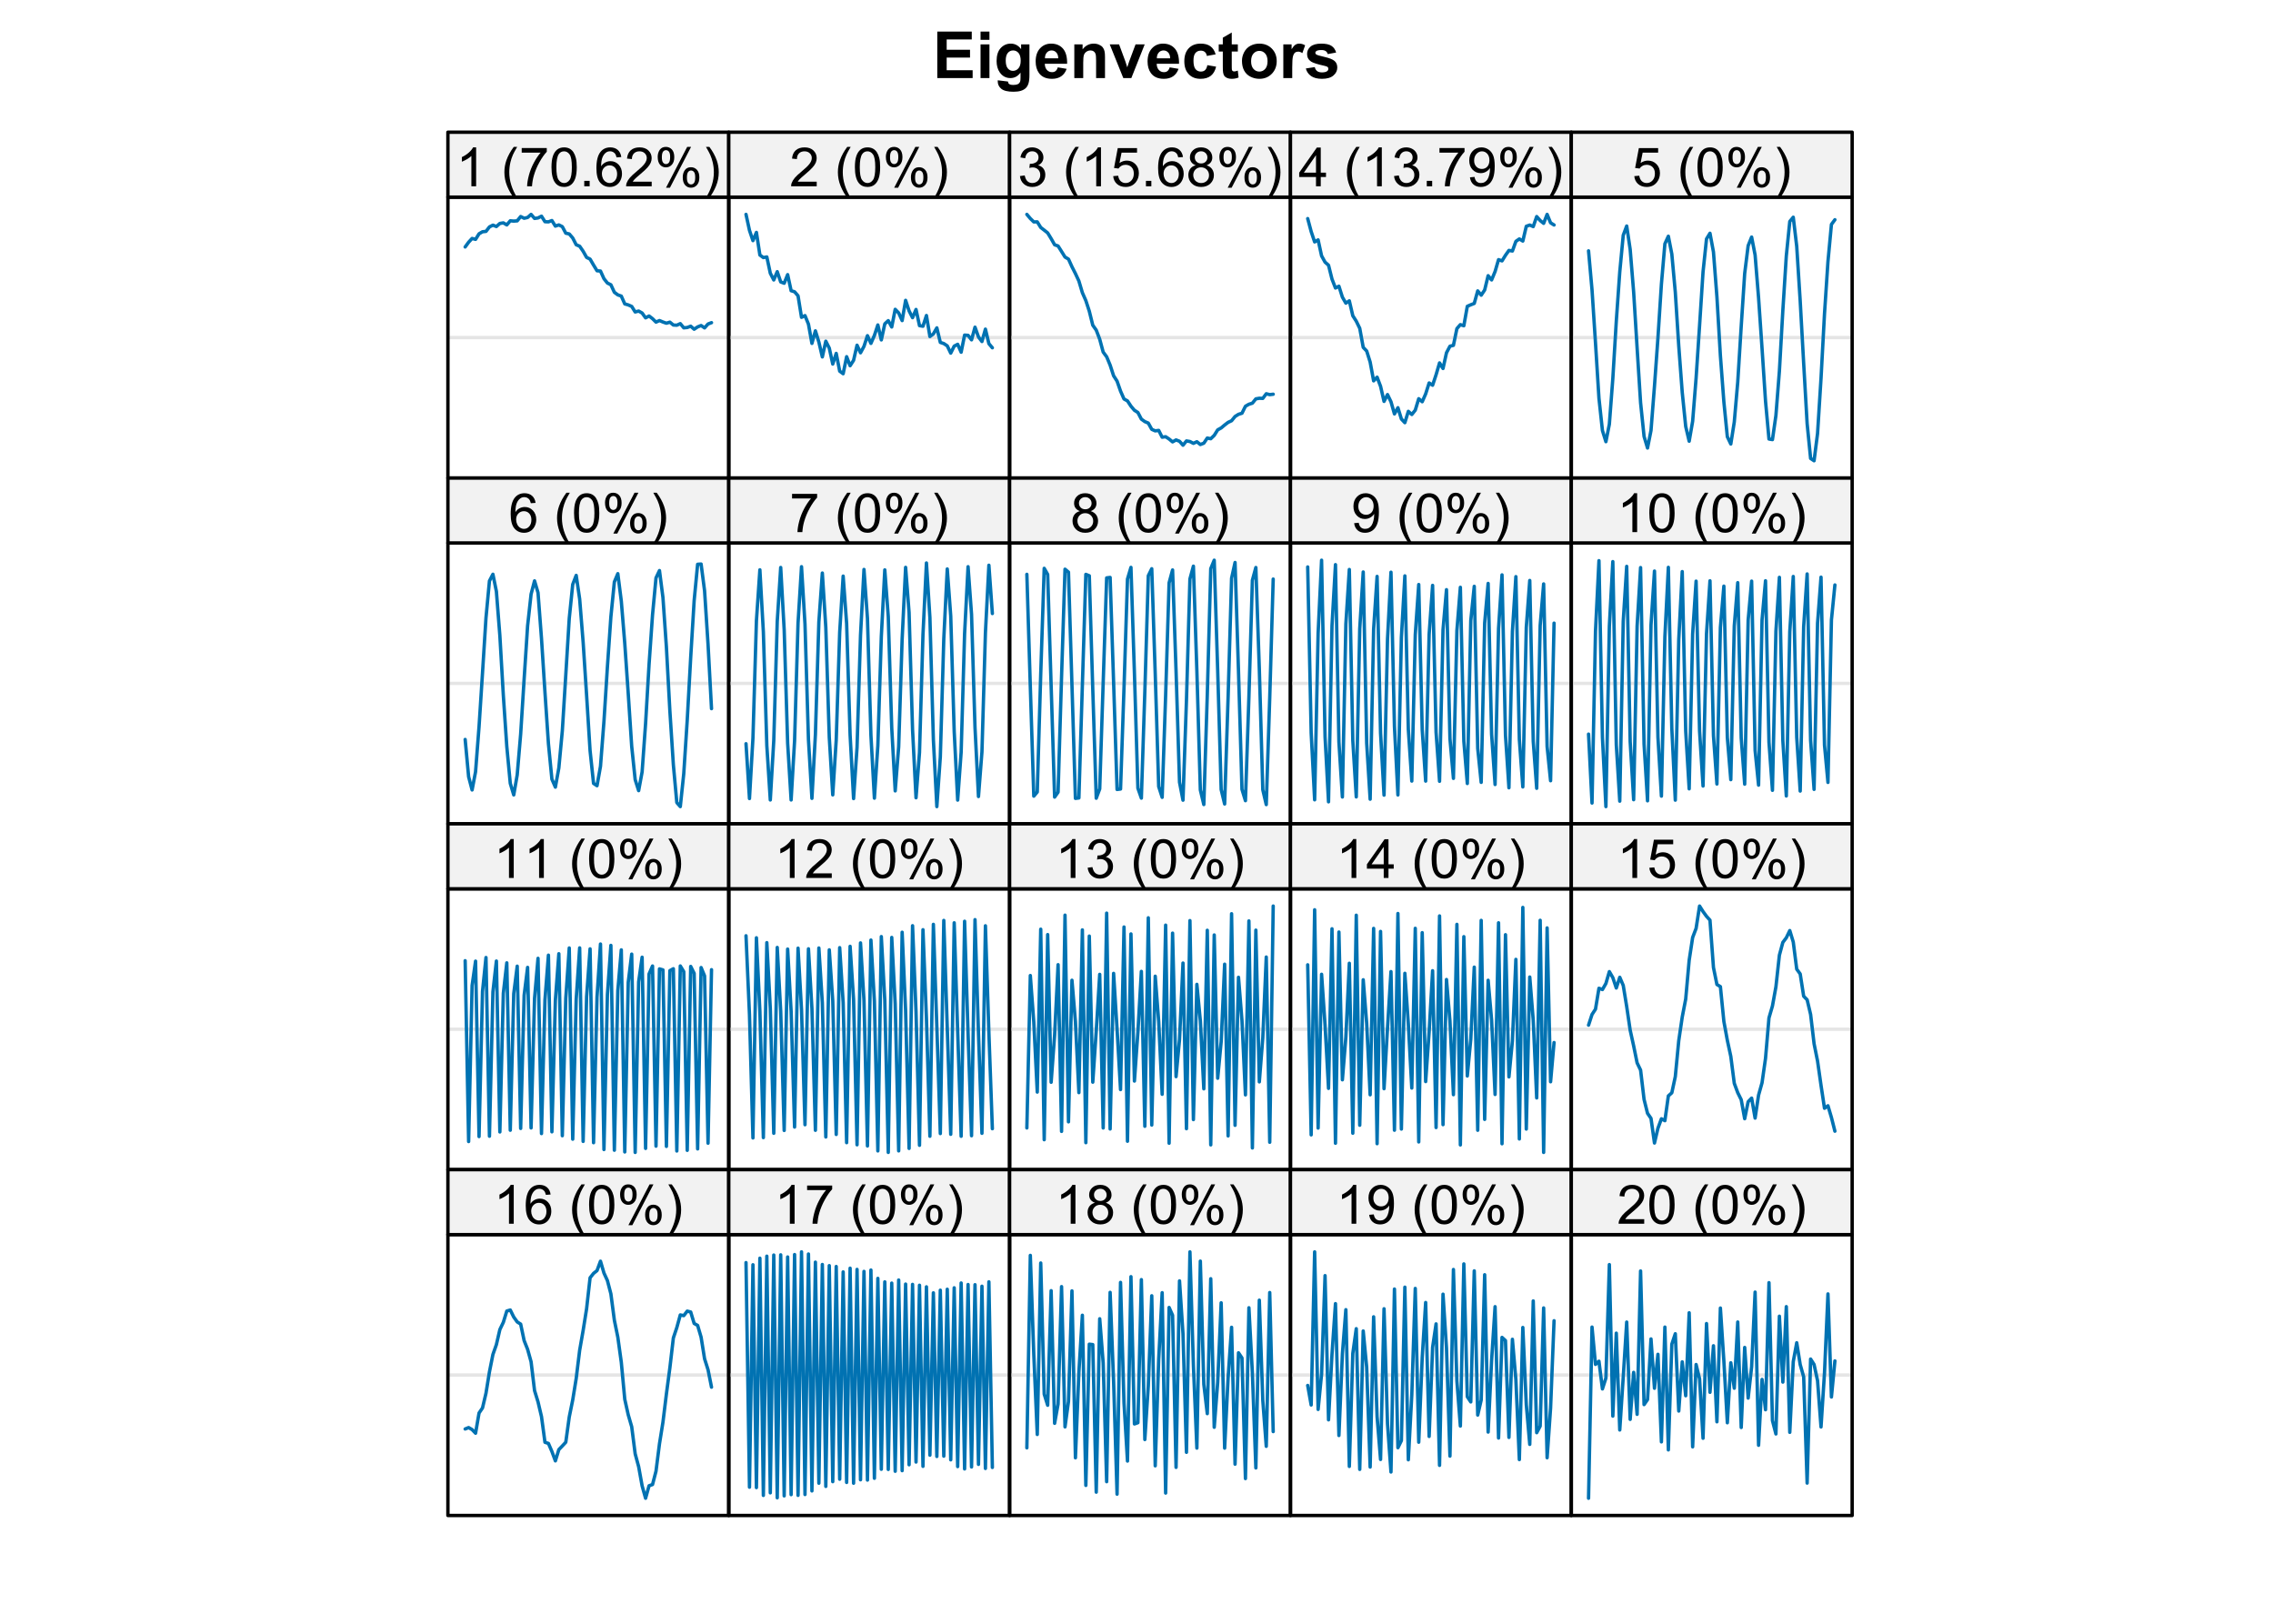 <?xml version="1.0" encoding="UTF-8"?>
<svg xmlns="http://www.w3.org/2000/svg" xmlns:xlink="http://www.w3.org/1999/xlink" width="504" height="360" viewBox="0 0 504 360">
<defs>
<g>
<g id="glyph-0-0">
<path d="M 1.047 0 L 1.047 -10.309 L 8.691 -10.309 L 8.691 -8.562 L 3.129 -8.562 L 3.129 -6.277 L 8.305 -6.277 L 8.305 -4.543 L 3.129 -4.543 L 3.129 -1.738 L 8.887 -1.738 L 8.887 0 Z M 1.047 0 "/>
</g>
<g id="glyph-0-1">
<path d="M 1.035 -8.48 L 1.035 -10.309 L 3.008 -10.309 L 3.008 -8.48 L 1.035 -8.48 M 1.035 0 L 1.035 -7.469 L 3.008 -7.469 L 3.008 0 Z M 1.035 0 "/>
</g>
<g id="glyph-0-2">
<path d="M 0.852 0.492 L 3.109 0.766 C 3.145 1.027 3.23 1.211 3.367 1.309 C 3.555 1.449 3.852 1.52 4.254 1.52 C 4.77 1.52 5.156 1.441 5.414 1.285 C 5.586 1.184 5.719 1.016 5.809 0.789 C 5.867 0.625 5.898 0.32 5.898 -0.121 L 5.898 -1.211 C 5.309 -0.402 4.562 0 3.664 0 C 2.66 0 1.867 -0.426 1.281 -1.273 C 0.82 -1.941 0.59 -2.777 0.59 -3.777 C 0.59 -5.027 0.891 -5.984 1.492 -6.645 C 2.098 -7.305 2.844 -7.637 3.742 -7.637 C 4.664 -7.637 5.426 -7.23 6.027 -6.418 L 6.027 -7.469 L 7.875 -7.469 L 7.875 -0.766 C 7.875 0.113 7.801 0.773 7.656 1.211 C 7.512 1.645 7.309 1.988 7.047 2.234 C 6.781 2.484 6.434 2.68 5.992 2.82 C 5.555 2.961 5 3.031 4.332 3.031 C 3.066 3.031 2.168 2.812 1.637 2.379 C 1.109 1.945 0.844 1.398 0.844 0.73 C 0.844 0.664 0.848 0.586 0.852 0.492 M 2.617 -3.887 C 2.617 -3.098 2.77 -2.516 3.074 -2.148 C 3.383 -1.781 3.762 -1.598 4.211 -1.598 C 4.695 -1.598 5.102 -1.785 5.434 -2.164 C 5.77 -2.539 5.934 -3.098 5.934 -3.84 C 5.934 -4.613 5.773 -5.188 5.457 -5.562 C 5.137 -5.938 4.734 -6.125 4.246 -6.125 C 3.773 -6.125 3.383 -5.941 3.074 -5.57 C 2.77 -5.203 2.617 -4.645 2.617 -3.887 Z M 2.617 -3.887 "/>
</g>
<g id="glyph-0-3">
<path d="M 5.359 -2.375 L 7.328 -2.047 C 7.074 -1.324 6.672 -0.773 6.129 -0.398 C 5.582 -0.02 4.898 0.168 4.078 0.168 C 2.781 0.168 1.82 -0.254 1.195 -1.105 C 0.703 -1.785 0.457 -2.641 0.457 -3.676 C 0.457 -4.914 0.781 -5.883 1.426 -6.586 C 2.074 -7.285 2.891 -7.637 3.883 -7.637 C 4.992 -7.637 5.867 -7.27 6.512 -6.535 C 7.152 -5.801 7.461 -4.68 7.434 -3.164 L 2.48 -3.164 C 2.496 -2.578 2.656 -2.121 2.961 -1.797 C 3.266 -1.469 3.645 -1.309 4.098 -1.309 C 4.41 -1.309 4.668 -1.391 4.879 -1.562 C 5.09 -1.73 5.25 -2 5.359 -2.375 M 5.469 -4.375 C 5.457 -4.945 5.309 -5.379 5.027 -5.676 C 4.746 -5.977 4.402 -6.125 4 -6.125 C 3.57 -6.125 3.215 -5.969 2.934 -5.652 C 2.652 -5.34 2.512 -4.914 2.516 -4.375 Z M 5.469 -4.375 "/>
</g>
<g id="glyph-0-4">
<path d="M 7.824 0 L 5.852 0 L 5.852 -3.812 C 5.852 -4.617 5.809 -5.137 5.723 -5.375 C 5.641 -5.613 5.5 -5.797 5.312 -5.926 C 5.121 -6.059 4.895 -6.125 4.625 -6.125 C 4.285 -6.125 3.977 -6.031 3.707 -5.844 C 3.434 -5.656 3.246 -5.406 3.145 -5.098 C 3.047 -4.789 2.996 -4.215 2.996 -3.383 L 2.996 0 L 1.02 0 L 1.02 -7.469 L 2.855 -7.469 L 2.855 -6.371 C 3.508 -7.215 4.328 -7.637 5.316 -7.637 C 5.75 -7.637 6.148 -7.559 6.512 -7.398 C 6.871 -7.242 7.145 -7.043 7.328 -6.801 C 7.516 -6.555 7.645 -6.277 7.715 -5.969 C 7.789 -5.66 7.824 -5.219 7.824 -4.641 Z M 7.824 0 "/>
</g>
<g id="glyph-0-5">
<path d="M 3.086 0 L 0.078 -7.469 L 2.152 -7.469 L 3.559 -3.656 L 3.965 -2.383 C 4.074 -2.707 4.141 -2.922 4.168 -3.023 C 4.234 -3.234 4.305 -3.445 4.379 -3.656 L 5.801 -7.469 L 7.832 -7.469 L 4.867 0 Z M 3.086 0 "/>
</g>
<g id="glyph-0-6">
<path d="M 7.543 -5.258 L 5.598 -4.906 C 5.531 -5.297 5.383 -5.59 5.148 -5.785 C 4.918 -5.984 4.617 -6.082 4.246 -6.082 C 3.754 -6.082 3.363 -5.91 3.07 -5.57 C 2.777 -5.23 2.629 -4.664 2.629 -3.867 C 2.629 -2.98 2.777 -2.355 3.074 -1.988 C 3.375 -1.625 3.773 -1.441 4.273 -1.441 C 4.648 -1.441 4.957 -1.547 5.195 -1.762 C 5.434 -1.973 5.605 -2.34 5.703 -2.863 L 7.645 -2.531 C 7.441 -1.641 7.055 -0.969 6.484 -0.512 C 5.91 -0.059 5.145 0.168 4.184 0.168 C 3.09 0.168 2.219 -0.176 1.57 -0.863 C 0.922 -1.555 0.598 -2.508 0.598 -3.727 C 0.598 -4.961 0.922 -5.918 1.574 -6.605 C 2.227 -7.293 3.109 -7.637 4.219 -7.637 C 5.129 -7.637 5.852 -7.441 6.387 -7.047 C 6.926 -6.656 7.309 -6.062 7.543 -5.258 Z M 7.543 -5.258 "/>
</g>
<g id="glyph-0-7">
<path d="M 4.457 -7.469 L 4.457 -5.891 L 3.109 -5.891 L 3.109 -2.883 C 3.109 -2.273 3.121 -1.918 3.145 -1.816 C 3.172 -1.715 3.23 -1.633 3.32 -1.566 C 3.414 -1.504 3.523 -1.469 3.656 -1.469 C 3.84 -1.469 4.105 -1.531 4.449 -1.66 L 4.621 -0.125 C 4.16 0.07 3.641 0.168 3.059 0.168 C 2.703 0.168 2.383 0.109 2.094 -0.012 C 1.809 -0.129 1.598 -0.285 1.465 -0.473 C 1.332 -0.664 1.238 -0.922 1.188 -1.246 C 1.145 -1.473 1.125 -1.938 1.125 -2.637 L 1.125 -5.891 L 0.219 -5.891 L 0.219 -7.469 L 1.125 -7.469 L 1.125 -8.949 L 3.109 -10.105 L 3.109 -7.469 Z M 4.457 -7.469 "/>
</g>
<g id="glyph-0-8">
<path d="M 0.578 -3.84 C 0.578 -4.496 0.738 -5.129 1.062 -5.746 C 1.387 -6.359 1.844 -6.828 2.438 -7.152 C 3.027 -7.473 3.691 -7.637 4.422 -7.637 C 5.551 -7.637 6.477 -7.27 7.199 -6.535 C 7.922 -5.801 8.281 -4.875 8.281 -3.754 C 8.281 -2.625 7.918 -1.688 7.188 -0.945 C 6.461 -0.203 5.543 0.168 4.438 0.168 C 3.754 0.168 3.098 0.016 2.477 -0.297 C 1.855 -0.605 1.387 -1.059 1.062 -1.656 C 0.738 -2.254 0.578 -2.98 0.578 -3.84 M 2.602 -3.734 C 2.602 -2.992 2.777 -2.426 3.129 -2.031 C 3.48 -1.637 3.914 -1.441 4.43 -1.441 C 4.945 -1.441 5.379 -1.637 5.727 -2.031 C 6.074 -2.426 6.25 -2.996 6.25 -3.746 C 6.25 -4.48 6.074 -5.043 5.727 -5.434 C 5.379 -5.828 4.945 -6.027 4.43 -6.027 C 3.914 -6.027 3.48 -5.828 3.129 -5.434 C 2.777 -5.043 2.602 -4.473 2.602 -3.734 Z M 2.602 -3.734 "/>
</g>
<g id="glyph-0-9">
<path d="M 2.926 0 L 0.949 0 L 0.949 -7.469 L 2.785 -7.469 L 2.785 -6.406 C 3.098 -6.906 3.379 -7.238 3.633 -7.398 C 3.883 -7.555 4.168 -7.637 4.484 -7.637 C 4.938 -7.637 5.371 -7.512 5.785 -7.262 L 5.176 -5.539 C 4.844 -5.758 4.531 -5.863 4.246 -5.863 C 3.969 -5.863 3.734 -5.789 3.543 -5.637 C 3.352 -5.484 3.199 -5.207 3.09 -4.809 C 2.98 -4.41 2.926 -3.578 2.926 -2.305 Z M 2.926 0 "/>
</g>
<g id="glyph-0-10">
<path d="M 0.336 -2.129 L 2.32 -2.434 C 2.406 -2.047 2.574 -1.758 2.832 -1.559 C 3.09 -1.359 3.453 -1.258 3.918 -1.258 C 4.426 -1.258 4.812 -1.352 5.07 -1.539 C 5.242 -1.672 5.328 -1.848 5.328 -2.066 C 5.328 -2.219 5.281 -2.34 5.188 -2.441 C 5.09 -2.535 4.871 -2.621 4.527 -2.699 C 2.934 -3.051 1.926 -3.371 1.496 -3.664 C 0.906 -4.066 0.613 -4.625 0.613 -5.344 C 0.613 -5.992 0.867 -6.535 1.379 -6.977 C 1.891 -7.414 2.68 -7.637 3.754 -7.637 C 4.777 -7.637 5.535 -7.469 6.031 -7.137 C 6.531 -6.805 6.871 -6.312 7.059 -5.66 L 5.195 -5.316 C 5.117 -5.605 4.965 -5.828 4.742 -5.984 C 4.52 -6.137 4.203 -6.215 3.789 -6.215 C 3.27 -6.215 2.898 -6.145 2.672 -5.996 C 2.523 -5.895 2.445 -5.762 2.445 -5.598 C 2.445 -5.457 2.512 -5.336 2.645 -5.238 C 2.82 -5.105 3.438 -4.922 4.488 -4.684 C 5.543 -4.445 6.277 -4.152 6.695 -3.805 C 7.105 -3.453 7.312 -2.961 7.312 -2.336 C 7.312 -1.648 7.027 -1.062 6.453 -0.57 C 5.883 -0.078 5.035 0.168 3.918 0.168 C 2.898 0.168 2.094 -0.039 1.5 -0.449 C 0.91 -0.863 0.52 -1.422 0.336 -2.129 Z M 0.336 -2.129 "/>
</g>
<g id="glyph-1-0">
<path d="M 4.469 0 L 3.414 0 L 3.414 -6.719 C 3.16 -6.477 2.828 -6.234 2.418 -5.992 C 2.004 -5.75 1.633 -5.57 1.305 -5.449 L 1.305 -6.469 C 1.895 -6.746 2.41 -7.082 2.852 -7.477 C 3.293 -7.871 3.605 -8.254 3.789 -8.625 L 4.469 -8.625 Z M 4.469 0 "/>
</g>
<g id="glyph-1-1">
</g>
<g id="glyph-1-2">
<path d="M 2.805 2.523 C 2.223 1.789 1.73 0.93 1.328 -0.055 C 0.93 -1.035 0.727 -2.055 0.727 -3.109 C 0.727 -4.039 0.875 -4.93 1.18 -5.781 C 1.531 -6.77 2.07 -7.754 2.805 -8.734 L 3.562 -8.734 C 3.09 -7.922 2.777 -7.344 2.625 -6.996 C 2.387 -6.457 2.199 -5.895 2.062 -5.309 C 1.895 -4.578 1.812 -3.844 1.812 -3.105 C 1.812 -1.227 2.395 0.652 3.562 2.523 Z M 2.805 2.523 "/>
</g>
<g id="glyph-1-3">
<path d="M 0.57 -7.465 L 0.57 -8.477 L 6.129 -8.477 L 6.129 -7.656 C 5.582 -7.074 5.039 -6.301 4.504 -5.336 C 3.965 -4.371 3.551 -3.383 3.258 -2.359 C 3.047 -1.641 2.914 -0.855 2.852 0 L 1.77 0 C 1.781 -0.676 1.914 -1.492 2.168 -2.449 C 2.422 -3.406 2.785 -4.328 3.262 -5.219 C 3.734 -6.105 4.238 -6.855 4.773 -7.465 Z M 0.57 -7.465 "/>
</g>
<g id="glyph-1-4">
<path d="M 0.5 -4.234 C 0.5 -5.25 0.602 -6.07 0.812 -6.688 C 1.02 -7.309 1.332 -7.785 1.742 -8.121 C 2.156 -8.457 2.672 -8.625 3.297 -8.625 C 3.758 -8.625 4.164 -8.531 4.512 -8.348 C 4.859 -8.16 5.145 -7.895 5.375 -7.543 C 5.598 -7.195 5.777 -6.77 5.906 -6.266 C 6.035 -5.766 6.102 -5.086 6.102 -4.234 C 6.102 -3.227 5.996 -2.414 5.789 -1.797 C 5.582 -1.176 5.273 -0.699 4.859 -0.359 C 4.449 -0.023 3.926 0.148 3.297 0.148 C 2.469 0.148 1.82 -0.152 1.348 -0.742 C 0.781 -1.461 0.5 -2.621 0.5 -4.234 M 1.582 -4.234 C 1.582 -2.824 1.746 -1.887 2.078 -1.422 C 2.406 -0.953 2.812 -0.719 3.297 -0.719 C 3.781 -0.719 4.191 -0.953 4.52 -1.422 C 4.852 -1.891 5.016 -2.828 5.016 -4.234 C 5.016 -5.648 4.852 -6.59 4.52 -7.055 C 4.191 -7.52 3.781 -7.75 3.289 -7.75 C 2.801 -7.75 2.414 -7.547 2.125 -7.137 C 1.766 -6.613 1.582 -5.645 1.582 -4.234 Z M 1.582 -4.234 "/>
</g>
<g id="glyph-1-5">
<path d="M 1.09 0 L 1.09 -1.203 L 2.289 -1.203 L 2.289 0 Z M 1.09 0 "/>
</g>
<g id="glyph-1-6">
<path d="M 5.969 -6.484 L 4.922 -6.406 C 4.828 -6.816 4.695 -7.117 4.523 -7.305 C 4.238 -7.605 3.887 -7.758 3.469 -7.758 C 3.133 -7.758 2.836 -7.664 2.586 -7.477 C 2.25 -7.234 1.988 -6.879 1.797 -6.414 C 1.605 -5.949 1.508 -5.289 1.5 -4.43 C 1.754 -4.816 2.062 -5.102 2.43 -5.289 C 2.797 -5.477 3.184 -5.57 3.586 -5.57 C 4.289 -5.57 4.887 -5.312 5.383 -4.797 C 5.875 -4.277 6.125 -3.609 6.125 -2.789 C 6.125 -2.25 6.008 -1.75 5.773 -1.285 C 5.543 -0.824 5.223 -0.469 4.816 -0.223 C 4.41 0.023 3.949 0.148 3.434 0.148 C 2.555 0.148 1.836 -0.176 1.281 -0.824 C 0.727 -1.469 0.453 -2.535 0.453 -4.02 C 0.453 -5.68 0.758 -6.887 1.371 -7.641 C 1.906 -8.297 2.625 -8.625 3.531 -8.625 C 4.207 -8.625 4.762 -8.434 5.195 -8.055 C 5.625 -7.676 5.883 -7.156 5.969 -6.484 M 1.664 -2.781 C 1.664 -2.422 1.742 -2.07 1.895 -1.742 C 2.051 -1.406 2.266 -1.156 2.543 -0.98 C 2.82 -0.809 3.109 -0.719 3.414 -0.719 C 3.859 -0.719 4.242 -0.898 4.562 -1.258 C 4.883 -1.617 5.043 -2.105 5.047 -2.727 C 5.043 -3.316 4.887 -3.785 4.57 -4.129 C 4.254 -4.469 3.855 -4.641 3.375 -4.641 C 2.898 -4.641 2.492 -4.469 2.164 -4.129 C 1.828 -3.785 1.664 -3.336 1.664 -2.781 Z M 1.664 -2.781 "/>
</g>
<g id="glyph-1-7">
<path d="M 6.039 -1.016 L 6.039 0 L 0.363 0 C 0.355 -0.254 0.395 -0.5 0.484 -0.734 C 0.629 -1.117 0.863 -1.5 1.18 -1.875 C 1.5 -2.25 1.957 -2.684 2.562 -3.176 C 3.492 -3.941 4.125 -4.547 4.453 -4.996 C 4.781 -5.441 4.945 -5.867 4.945 -6.266 C 4.945 -6.68 4.797 -7.035 4.496 -7.32 C 4.199 -7.609 3.809 -7.75 3.328 -7.75 C 2.82 -7.75 2.414 -7.602 2.109 -7.297 C 1.805 -6.992 1.648 -6.57 1.648 -6.031 L 0.562 -6.141 C 0.637 -6.949 0.918 -7.566 1.398 -7.988 C 1.883 -8.414 2.535 -8.625 3.352 -8.625 C 4.176 -8.625 4.828 -8.398 5.309 -7.938 C 5.789 -7.484 6.031 -6.914 6.031 -6.242 C 6.031 -5.895 5.957 -5.559 5.82 -5.227 C 5.676 -4.895 5.445 -4.543 5.117 -4.18 C 4.793 -3.809 4.25 -3.305 3.492 -2.664 C 2.859 -2.133 2.453 -1.773 2.273 -1.586 C 2.094 -1.395 1.945 -1.203 1.828 -1.016 Z M 6.039 -1.016 "/>
</g>
<g id="glyph-1-8">
<path d="M 0.695 -6.527 C 0.695 -7.141 0.852 -7.66 1.16 -8.094 C 1.469 -8.52 1.914 -8.734 2.5 -8.734 C 3.039 -8.734 3.488 -8.543 3.84 -8.16 C 4.195 -7.773 4.371 -7.207 4.371 -6.461 C 4.371 -5.734 4.191 -5.176 3.836 -4.785 C 3.477 -4.391 3.035 -4.195 2.516 -4.195 C 1.992 -4.195 1.562 -4.391 1.215 -4.773 C 0.871 -5.164 0.695 -5.746 0.695 -6.527 M 2.531 -8.008 C 2.27 -8.008 2.051 -7.895 1.879 -7.672 C 1.703 -7.441 1.617 -7.027 1.617 -6.422 C 1.617 -5.871 1.703 -5.484 1.883 -5.258 C 2.055 -5.035 2.273 -4.922 2.531 -4.922 C 2.797 -4.922 3.016 -5.035 3.191 -5.262 C 3.363 -5.488 3.453 -5.902 3.453 -6.504 C 3.453 -7.059 3.363 -7.449 3.188 -7.672 C 3.012 -7.898 2.793 -8.008 2.531 -8.008 M 2.539 0.316 L 7.234 -8.734 L 8.094 -8.734 L 3.41 0.316 L 2.539 0.316 M 6.25 -2.016 C 6.25 -2.633 6.406 -3.156 6.715 -3.582 C 7.023 -4.012 7.473 -4.227 8.062 -4.227 C 8.602 -4.227 9.047 -4.031 9.402 -3.648 C 9.754 -3.262 9.93 -2.695 9.93 -1.953 C 9.93 -1.227 9.754 -0.664 9.395 -0.273 C 9.039 0.121 8.594 0.316 8.07 0.316 C 7.547 0.316 7.117 0.121 6.77 -0.266 C 6.426 -0.656 6.25 -1.238 6.25 -2.016 M 8.094 -3.5 C 7.824 -3.5 7.605 -3.383 7.434 -3.156 C 7.258 -2.93 7.172 -2.516 7.172 -1.91 C 7.172 -1.363 7.258 -0.977 7.438 -0.75 C 7.609 -0.523 7.828 -0.41 8.086 -0.41 C 8.355 -0.41 8.578 -0.523 8.75 -0.75 C 8.926 -0.977 9.012 -1.391 9.012 -1.992 C 9.012 -2.547 8.922 -2.938 8.75 -3.16 C 8.57 -3.387 8.352 -3.5 8.094 -3.5 Z M 8.094 -3.5 "/>
</g>
<g id="glyph-1-9">
<path d="M 1.484 2.523 L 0.727 2.523 C 1.895 0.652 2.477 -1.227 2.477 -3.105 C 2.477 -3.84 2.395 -4.566 2.227 -5.289 C 2.094 -5.875 1.906 -6.438 1.672 -6.977 C 1.516 -7.328 1.203 -7.914 0.727 -8.734 L 1.484 -8.734 C 2.215 -7.754 2.758 -6.77 3.109 -5.781 C 3.41 -4.93 3.562 -4.039 3.562 -3.109 C 3.562 -2.055 3.359 -1.035 2.957 -0.055 C 2.551 0.93 2.059 1.789 1.484 2.523 Z M 1.484 2.523 "/>
</g>
<g id="glyph-1-10">
<path d="M 0.504 -2.266 L 1.559 -2.406 C 1.68 -1.812 1.887 -1.379 2.176 -1.117 C 2.469 -0.852 2.82 -0.719 3.242 -0.719 C 3.734 -0.719 4.156 -0.891 4.496 -1.234 C 4.84 -1.578 5.008 -2.004 5.008 -2.516 C 5.008 -2.996 4.852 -3.398 4.535 -3.711 C 4.219 -4.027 3.816 -4.184 3.328 -4.184 C 3.129 -4.184 2.879 -4.145 2.586 -4.066 L 2.703 -4.992 C 2.773 -4.984 2.828 -4.98 2.871 -4.98 C 3.32 -4.98 3.723 -5.098 4.086 -5.332 C 4.441 -5.566 4.621 -5.926 4.625 -6.414 C 4.621 -6.805 4.492 -7.121 4.23 -7.375 C 3.969 -7.629 3.629 -7.758 3.219 -7.758 C 2.805 -7.758 2.465 -7.629 2.191 -7.371 C 1.918 -7.113 1.742 -6.727 1.664 -6.211 L 0.609 -6.398 C 0.738 -7.105 1.031 -7.652 1.488 -8.043 C 1.945 -8.43 2.516 -8.625 3.195 -8.625 C 3.664 -8.625 4.094 -8.523 4.488 -8.324 C 4.883 -8.121 5.184 -7.848 5.395 -7.5 C 5.602 -7.152 5.707 -6.781 5.707 -6.391 C 5.707 -6.02 5.609 -5.684 5.406 -5.379 C 5.211 -5.074 4.914 -4.832 4.523 -4.652 C 5.031 -4.535 5.426 -4.293 5.707 -3.922 C 5.988 -3.555 6.129 -3.09 6.129 -2.539 C 6.129 -1.789 5.855 -1.152 5.309 -0.629 C 4.762 -0.109 4.07 0.152 3.234 0.152 C 2.48 0.152 1.855 -0.074 1.355 -0.523 C 0.859 -0.969 0.574 -1.555 0.504 -2.266 Z M 0.504 -2.266 "/>
</g>
<g id="glyph-1-11">
<path d="M 0.5 -2.25 L 1.605 -2.344 C 1.688 -1.805 1.879 -1.398 2.176 -1.129 C 2.477 -0.855 2.836 -0.719 3.258 -0.719 C 3.766 -0.719 4.195 -0.91 4.547 -1.297 C 4.898 -1.676 5.074 -2.188 5.074 -2.82 C 5.074 -3.418 4.906 -3.895 4.566 -4.242 C 4.23 -4.59 3.785 -4.762 3.242 -4.766 C 2.898 -4.762 2.594 -4.688 2.32 -4.531 C 2.047 -4.379 1.832 -4.18 1.676 -3.93 L 0.688 -4.062 L 1.516 -8.473 L 5.789 -8.473 L 5.789 -7.465 L 2.359 -7.465 L 1.898 -5.156 C 2.414 -5.516 2.953 -5.695 3.523 -5.695 C 4.273 -5.695 4.906 -5.434 5.422 -4.914 C 5.938 -4.395 6.195 -3.727 6.195 -2.914 C 6.195 -2.133 5.965 -1.461 5.516 -0.898 C 4.961 -0.203 4.211 0.148 3.258 0.148 C 2.477 0.148 1.84 -0.074 1.344 -0.508 C 0.852 -0.945 0.57 -1.527 0.5 -2.25 Z M 0.5 -2.25 "/>
</g>
<g id="glyph-1-12">
<path d="M 2.121 -4.656 C 1.684 -4.816 1.359 -5.047 1.148 -5.344 C 0.938 -5.641 0.832 -5.996 0.832 -6.41 C 0.832 -7.035 1.059 -7.559 1.508 -7.984 C 1.953 -8.41 2.551 -8.625 3.297 -8.625 C 4.047 -8.625 4.652 -8.406 5.109 -7.973 C 5.566 -7.535 5.797 -7.004 5.797 -6.383 C 5.797 -5.98 5.691 -5.637 5.48 -5.34 C 5.273 -5.047 4.953 -4.816 4.531 -4.656 C 5.055 -4.484 5.457 -4.207 5.734 -3.828 C 6.008 -3.441 6.148 -2.984 6.148 -2.453 C 6.148 -1.719 5.887 -1.102 5.367 -0.602 C 4.848 -0.105 4.164 0.148 3.316 0.148 C 2.469 0.148 1.785 -0.105 1.266 -0.605 C 0.746 -1.109 0.484 -1.734 0.484 -2.484 C 0.484 -3.043 0.629 -3.512 0.91 -3.887 C 1.195 -4.266 1.598 -4.52 2.121 -4.656 M 1.91 -6.445 C 1.91 -6.039 2.039 -5.707 2.305 -5.449 C 2.562 -5.191 2.902 -5.062 3.32 -5.062 C 3.727 -5.062 4.062 -5.191 4.32 -5.445 C 4.582 -5.703 4.711 -6.016 4.711 -6.387 C 4.711 -6.773 4.578 -7.098 4.309 -7.363 C 4.043 -7.625 3.711 -7.758 3.312 -7.758 C 2.906 -7.758 2.574 -7.629 2.309 -7.371 C 2.043 -7.113 1.91 -6.805 1.91 -6.445 M 1.57 -2.477 C 1.57 -2.176 1.641 -1.887 1.785 -1.605 C 1.926 -1.324 2.141 -1.105 2.422 -0.953 C 2.703 -0.797 3.004 -0.719 3.328 -0.719 C 3.832 -0.719 4.25 -0.883 4.578 -1.207 C 4.906 -1.531 5.07 -1.941 5.07 -2.445 C 5.07 -2.949 4.898 -3.371 4.562 -3.703 C 4.223 -4.035 3.801 -4.203 3.293 -4.203 C 2.797 -4.203 2.387 -4.039 2.059 -3.711 C 1.734 -3.383 1.57 -2.969 1.57 -2.477 Z M 1.57 -2.477 "/>
</g>
<g id="glyph-1-13">
<path d="M 3.879 0 L 3.879 -2.055 L 0.152 -2.055 L 0.152 -3.023 L 4.07 -8.59 L 4.934 -8.59 L 4.934 -3.023 L 6.094 -3.023 L 6.094 -2.055 L 4.934 -2.055 L 4.934 0 L 3.879 0 M 3.879 -3.023 L 3.879 -6.898 L 1.188 -3.023 Z M 3.879 -3.023 "/>
</g>
<g id="glyph-1-14">
<path d="M 0.656 -1.984 L 1.672 -2.078 C 1.754 -1.602 1.918 -1.258 2.164 -1.043 C 2.402 -0.828 2.715 -0.719 3.094 -0.719 C 3.418 -0.719 3.703 -0.793 3.945 -0.945 C 4.191 -1.09 4.391 -1.289 4.547 -1.539 C 4.703 -1.785 4.832 -2.121 4.938 -2.543 C 5.043 -2.965 5.098 -3.395 5.098 -3.832 C 5.098 -3.879 5.094 -3.949 5.094 -4.043 C 4.883 -3.707 4.594 -3.434 4.227 -3.227 C 3.863 -3.016 3.465 -2.914 3.039 -2.914 C 2.328 -2.914 1.727 -3.172 1.234 -3.688 C 0.742 -4.203 0.5 -4.883 0.5 -5.727 C 0.5 -6.594 0.754 -7.297 1.27 -7.828 C 1.781 -8.359 2.426 -8.625 3.199 -8.625 C 3.758 -8.625 4.27 -8.473 4.73 -8.172 C 5.195 -7.871 5.547 -7.445 5.785 -6.887 C 6.027 -6.332 6.148 -5.523 6.148 -4.469 C 6.148 -3.371 6.027 -2.5 5.789 -1.848 C 5.551 -1.199 5.195 -0.703 4.727 -0.363 C 4.254 -0.023 3.703 0.148 3.07 0.148 C 2.398 0.148 1.848 -0.039 1.422 -0.414 C 0.996 -0.785 0.742 -1.309 0.656 -1.984 M 4.977 -5.777 C 4.973 -6.383 4.812 -6.863 4.492 -7.219 C 4.168 -7.574 3.781 -7.75 3.328 -7.75 C 2.859 -7.75 2.449 -7.559 2.102 -7.18 C 1.754 -6.793 1.582 -6.297 1.582 -5.688 C 1.582 -5.141 1.746 -4.699 2.078 -4.355 C 2.406 -4.016 2.812 -3.844 3.297 -3.844 C 3.785 -3.844 4.188 -4.016 4.504 -4.355 C 4.816 -4.699 4.973 -5.172 4.977 -5.777 Z M 4.977 -5.777 "/>
</g>
</g>
<clipPath id="clip-0">
<path clip-rule="nonzero" d="M 99.316 74 L 161.59 74 L 161.59 76 L 99.316 76 Z M 99.316 74 "/>
</clipPath>
<clipPath id="clip-1">
<path clip-rule="nonzero" d="M 99.316 29.309 L 161.59 29.309 L 161.59 43.707 L 99.316 43.707 Z M 99.316 29.309 "/>
</clipPath>
<clipPath id="clip-2">
<path clip-rule="nonzero" d="M 101 31 L 161 31 L 161 43.707 L 101 43.707 Z M 101 31 "/>
</clipPath>
<clipPath id="clip-3">
<path clip-rule="nonzero" d="M 161.59 74 L 223.863 74 L 223.863 76 L 161.59 76 Z M 161.59 74 "/>
</clipPath>
<clipPath id="clip-4">
<path clip-rule="nonzero" d="M 161.59 29.309 L 223.863 29.309 L 223.863 43.707 L 161.59 43.707 Z M 161.59 29.309 "/>
</clipPath>
<clipPath id="clip-5">
<path clip-rule="nonzero" d="M 174 31 L 211 31 L 211 43.707 L 174 43.707 Z M 174 31 "/>
</clipPath>
<clipPath id="clip-6">
<path clip-rule="nonzero" d="M 223.863 74 L 286.137 74 L 286.137 76 L 223.863 76 Z M 223.863 74 "/>
</clipPath>
<clipPath id="clip-7">
<path clip-rule="nonzero" d="M 223.863 29.309 L 286.137 29.309 L 286.137 43.707 L 223.863 43.707 Z M 223.863 29.309 "/>
</clipPath>
<clipPath id="clip-8">
<path clip-rule="nonzero" d="M 225 31 L 285 31 L 285 43.707 L 225 43.707 Z M 225 31 "/>
</clipPath>
<clipPath id="clip-9">
<path clip-rule="nonzero" d="M 286.137 74 L 348.41 74 L 348.41 76 L 286.137 76 Z M 286.137 74 "/>
</clipPath>
<clipPath id="clip-10">
<path clip-rule="nonzero" d="M 286.137 29.309 L 348.41 29.309 L 348.41 43.707 L 286.137 43.707 Z M 286.137 29.309 "/>
</clipPath>
<clipPath id="clip-11">
<path clip-rule="nonzero" d="M 287 31 L 348 31 L 348 43.707 L 287 43.707 Z M 287 31 "/>
</clipPath>
<clipPath id="clip-12">
<path clip-rule="nonzero" d="M 348.41 74 L 410.684 74 L 410.684 76 L 348.41 76 Z M 348.41 74 "/>
</clipPath>
<clipPath id="clip-13">
<path clip-rule="nonzero" d="M 348.41 29.309 L 410.684 29.309 L 410.684 43.707 L 348.41 43.707 Z M 348.41 29.309 "/>
</clipPath>
<clipPath id="clip-14">
<path clip-rule="nonzero" d="M 361 31 L 398 31 L 398 43.707 L 361 43.707 Z M 361 31 "/>
</clipPath>
<clipPath id="clip-15">
<path clip-rule="nonzero" d="M 99.316 151 L 161.59 151 L 161.59 152 L 99.316 152 Z M 99.316 151 "/>
</clipPath>
<clipPath id="clip-16">
<path clip-rule="nonzero" d="M 99.316 105.98 L 161.59 105.98 L 161.59 120.379 L 99.316 120.379 Z M 99.316 105.98 "/>
</clipPath>
<clipPath id="clip-17">
<path clip-rule="nonzero" d="M 112 108 L 149 108 L 149 120.379 L 112 120.379 Z M 112 108 "/>
</clipPath>
<clipPath id="clip-18">
<path clip-rule="nonzero" d="M 161.59 151 L 223.863 151 L 223.863 152 L 161.59 152 Z M 161.59 151 "/>
</clipPath>
<clipPath id="clip-19">
<path clip-rule="nonzero" d="M 161.59 105.98 L 223.863 105.98 L 223.863 120.379 L 161.59 120.379 Z M 161.59 105.98 "/>
</clipPath>
<clipPath id="clip-20">
<path clip-rule="nonzero" d="M 174 108 L 211 108 L 211 120.379 L 174 120.379 Z M 174 108 "/>
</clipPath>
<clipPath id="clip-21">
<path clip-rule="nonzero" d="M 223.863 151 L 286.137 151 L 286.137 152 L 223.863 152 Z M 223.863 151 "/>
</clipPath>
<clipPath id="clip-22">
<path clip-rule="nonzero" d="M 223.863 105.98 L 286.137 105.98 L 286.137 120.379 L 223.863 120.379 Z M 223.863 105.98 "/>
</clipPath>
<clipPath id="clip-23">
<path clip-rule="nonzero" d="M 236 108 L 274 108 L 274 120.379 L 236 120.379 Z M 236 108 "/>
</clipPath>
<clipPath id="clip-24">
<path clip-rule="nonzero" d="M 286.137 151 L 348.41 151 L 348.41 152 L 286.137 152 Z M 286.137 151 "/>
</clipPath>
<clipPath id="clip-25">
<path clip-rule="nonzero" d="M 286.137 105.98 L 348.41 105.98 L 348.41 120.379 L 286.137 120.379 Z M 286.137 105.98 "/>
</clipPath>
<clipPath id="clip-26">
<path clip-rule="nonzero" d="M 299 108 L 336 108 L 336 120.379 L 299 120.379 Z M 299 108 "/>
</clipPath>
<clipPath id="clip-27">
<path clip-rule="nonzero" d="M 348.41 151 L 410.684 151 L 410.684 152 L 348.41 152 Z M 348.41 151 "/>
</clipPath>
<clipPath id="clip-28">
<path clip-rule="nonzero" d="M 348.41 105.98 L 410.684 105.98 L 410.684 120.379 L 348.41 120.379 Z M 348.41 105.98 "/>
</clipPath>
<clipPath id="clip-29">
<path clip-rule="nonzero" d="M 358 108 L 402 108 L 402 120.379 L 358 120.379 Z M 358 108 "/>
</clipPath>
<clipPath id="clip-30">
<path clip-rule="nonzero" d="M 99.316 227 L 161.59 227 L 161.59 229 L 99.316 229 Z M 99.316 227 "/>
</clipPath>
<clipPath id="clip-31">
<path clip-rule="nonzero" d="M 99.316 182.652 L 161.59 182.652 L 161.59 197.051 L 99.316 197.051 Z M 99.316 182.652 "/>
</clipPath>
<clipPath id="clip-32">
<path clip-rule="nonzero" d="M 109 184 L 153 184 L 153 197.051 L 109 197.051 Z M 109 184 "/>
</clipPath>
<clipPath id="clip-33">
<path clip-rule="nonzero" d="M 161.59 227 L 223.863 227 L 223.863 229 L 161.59 229 Z M 161.59 227 "/>
</clipPath>
<clipPath id="clip-34">
<path clip-rule="nonzero" d="M 161.59 182.652 L 223.863 182.652 L 223.863 197.051 L 161.59 197.051 Z M 161.59 182.652 "/>
</clipPath>
<clipPath id="clip-35">
<path clip-rule="nonzero" d="M 172 184 L 215 184 L 215 197.051 L 172 197.051 Z M 172 184 "/>
</clipPath>
<clipPath id="clip-36">
<path clip-rule="nonzero" d="M 223.863 227 L 286.137 227 L 286.137 229 L 223.863 229 Z M 223.863 227 "/>
</clipPath>
<clipPath id="clip-37">
<path clip-rule="nonzero" d="M 223.863 182.652 L 286.137 182.652 L 286.137 197.051 L 223.863 197.051 Z M 223.863 182.652 "/>
</clipPath>
<clipPath id="clip-38">
<path clip-rule="nonzero" d="M 234 184 L 277 184 L 277 197.051 L 234 197.051 Z M 234 184 "/>
</clipPath>
<clipPath id="clip-39">
<path clip-rule="nonzero" d="M 286.137 227 L 348.41 227 L 348.41 229 L 286.137 229 Z M 286.137 227 "/>
</clipPath>
<clipPath id="clip-40">
<path clip-rule="nonzero" d="M 286.137 182.652 L 348.41 182.652 L 348.41 197.051 L 286.137 197.051 Z M 286.137 182.652 "/>
</clipPath>
<clipPath id="clip-41">
<path clip-rule="nonzero" d="M 296 184 L 339 184 L 339 197.051 L 296 197.051 Z M 296 184 "/>
</clipPath>
<clipPath id="clip-42">
<path clip-rule="nonzero" d="M 348.41 227 L 410.684 227 L 410.684 229 L 348.41 229 Z M 348.41 227 "/>
</clipPath>
<clipPath id="clip-43">
<path clip-rule="nonzero" d="M 348.41 182.652 L 410.684 182.652 L 410.684 197.051 L 348.41 197.051 Z M 348.41 182.652 "/>
</clipPath>
<clipPath id="clip-44">
<path clip-rule="nonzero" d="M 358 184 L 402 184 L 402 197.051 L 358 197.051 Z M 358 184 "/>
</clipPath>
<clipPath id="clip-45">
<path clip-rule="nonzero" d="M 99.316 304 L 161.59 304 L 161.59 306 L 99.316 306 Z M 99.316 304 "/>
</clipPath>
<clipPath id="clip-46">
<path clip-rule="nonzero" d="M 99.316 259.328 L 161.59 259.328 L 161.59 273.727 L 99.316 273.727 Z M 99.316 259.328 "/>
</clipPath>
<clipPath id="clip-47">
<path clip-rule="nonzero" d="M 109 261 L 153 261 L 153 273.727 L 109 273.727 Z M 109 261 "/>
</clipPath>
<clipPath id="clip-48">
<path clip-rule="nonzero" d="M 161.59 304 L 223.863 304 L 223.863 306 L 161.59 306 Z M 161.59 304 "/>
</clipPath>
<clipPath id="clip-49">
<path clip-rule="nonzero" d="M 161.59 259.328 L 223.863 259.328 L 223.863 273.727 L 161.59 273.727 Z M 161.59 259.328 "/>
</clipPath>
<clipPath id="clip-50">
<path clip-rule="nonzero" d="M 172 261 L 215 261 L 215 273.727 L 172 273.727 Z M 172 261 "/>
</clipPath>
<clipPath id="clip-51">
<path clip-rule="nonzero" d="M 223.863 304 L 286.137 304 L 286.137 306 L 223.863 306 Z M 223.863 304 "/>
</clipPath>
<clipPath id="clip-52">
<path clip-rule="nonzero" d="M 223.863 259.328 L 286.137 259.328 L 286.137 273.727 L 223.863 273.727 Z M 223.863 259.328 "/>
</clipPath>
<clipPath id="clip-53">
<path clip-rule="nonzero" d="M 234 261 L 277 261 L 277 273.727 L 234 273.727 Z M 234 261 "/>
</clipPath>
<clipPath id="clip-54">
<path clip-rule="nonzero" d="M 286.137 304 L 348.41 304 L 348.41 306 L 286.137 306 Z M 286.137 304 "/>
</clipPath>
<clipPath id="clip-55">
<path clip-rule="nonzero" d="M 286.137 259.328 L 348.41 259.328 L 348.41 273.727 L 286.137 273.727 Z M 286.137 259.328 "/>
</clipPath>
<clipPath id="clip-56">
<path clip-rule="nonzero" d="M 296 261 L 339 261 L 339 273.727 L 296 273.727 Z M 296 261 "/>
</clipPath>
<clipPath id="clip-57">
<path clip-rule="nonzero" d="M 348.41 304 L 410.684 304 L 410.684 306 L 348.41 306 Z M 348.41 304 "/>
</clipPath>
<clipPath id="clip-58">
<path clip-rule="nonzero" d="M 348.41 259.328 L 410.684 259.328 L 410.684 273.727 L 348.41 273.727 Z M 348.41 259.328 "/>
</clipPath>
<clipPath id="clip-59">
<path clip-rule="nonzero" d="M 357 261 L 402 261 L 402 273.727 L 357 273.727 Z M 357 261 "/>
</clipPath>
</defs>
<rect x="-50.4" y="-36" width="604.8" height="432" fill="rgb(100%, 100%, 100%)" fill-opacity="1"/>
<g fill="rgb(0%, 0%, 0%)" fill-opacity="1">
<use xlink:href="#glyph-0-0" x="206.781" y="17.309"/>
<use xlink:href="#glyph-0-1" x="216.386" y="17.309"/>
<use xlink:href="#glyph-0-2" x="220.387" y="17.309"/>
<use xlink:href="#glyph-0-3" x="229.183" y="17.309"/>
<use xlink:href="#glyph-0-4" x="237.191" y="17.309"/>
<use xlink:href="#glyph-0-5" x="245.988" y="17.309"/>
<use xlink:href="#glyph-0-3" x="253.996" y="17.309"/>
<use xlink:href="#glyph-0-6" x="262.005" y="17.309"/>
<use xlink:href="#glyph-0-7" x="270.013" y="17.309"/>
<use xlink:href="#glyph-0-8" x="274.809" y="17.309"/>
<use xlink:href="#glyph-0-9" x="283.605" y="17.309"/>
<use xlink:href="#glyph-0-10" x="289.209" y="17.309"/>
</g>
<g clip-path="url(#clip-0)">
<path fill="none" stroke-width="0.75" stroke-linecap="round" stroke-linejoin="round" stroke="rgb(89.804%, 89.804%, 89.804%)" stroke-opacity="1" stroke-miterlimit="10" d="M 99.316 74.844 L 161.59 74.844 "/>
</g>
<path fill="none" stroke-width="0.75" stroke-linecap="round" stroke-linejoin="round" stroke="rgb(0%, 44.706%, 69.804%)" stroke-opacity="1" stroke-miterlimit="10" d="M 103.141 54.754 L 103.91 53.703 L 104.68 52.867 L 105.449 53.07 L 106.219 51.836 L 106.988 51.383 L 107.758 51.301 L 108.527 50.309 L 109.297 49.918 L 110.066 50.223 L 110.836 49.539 L 111.605 49.414 L 112.375 49.859 L 113.145 48.953 L 113.914 49.02 L 114.684 48.965 L 115.449 48.008 L 116.219 48.387 L 116.988 48.219 L 117.758 47.531 L 118.527 48.426 L 119.297 48.32 L 120.066 47.93 L 120.836 49.152 L 121.605 49.188 L 122.375 48.898 L 123.145 50.129 L 123.914 49.867 L 124.684 50.25 L 125.453 51.699 L 126.223 51.867 L 126.992 52.762 L 127.762 54.262 L 128.531 54.586 L 129.301 55.707 L 130.07 57.07 L 130.84 57.445 L 131.609 58.766 L 132.379 60.031 L 133.148 60.094 L 133.918 61.789 L 134.684 62.754 L 135.453 63.137 L 136.223 64.801 L 136.992 65.375 L 137.762 65.645 L 138.531 67.379 L 139.301 67.602 L 140.07 67.934 L 140.84 69.164 L 141.609 68.965 L 142.379 69.402 L 143.148 70.469 L 143.918 70.062 L 144.688 70.652 L 145.457 71.414 L 146.227 71.07 L 146.996 71.395 L 147.766 71.66 L 148.535 71.426 L 149.305 72.062 L 150.074 72.105 L 150.844 71.75 L 151.613 72.684 L 152.383 72.609 L 153.152 72.32 L 153.918 72.992 L 154.688 72.48 L 155.457 72.172 L 156.227 72.695 L 156.996 71.832 L 157.766 71.539 "/>
<path fill="none" stroke-width="0.75" stroke-linecap="round" stroke-linejoin="round" stroke="rgb(0%, 0%, 0%)" stroke-opacity="1" stroke-miterlimit="10" d="M 99.316 105.98 L 161.59 105.98 L 161.59 43.707 L 99.316 43.707 Z M 99.316 105.98 "/>
<g clip-path="url(#clip-1)">
<path fill-rule="nonzero" fill="rgb(94.902%, 94.902%, 94.902%)" fill-opacity="1" stroke-width="0.75" stroke-linecap="round" stroke-linejoin="round" stroke="rgb(94.902%, 94.902%, 94.902%)" stroke-opacity="1" stroke-miterlimit="10" d="M 99.316 43.707 L 161.59 43.707 L 161.59 29.309 L 99.316 29.309 Z M 99.316 43.707 "/>
</g>
<g clip-path="url(#clip-2)">
<g fill="rgb(0%, 0%, 0%)" fill-opacity="1">
<use xlink:href="#glyph-1-0" x="101.105" y="41.301"/>
<use xlink:href="#glyph-1-1" x="107.779" y="41.301"/>
<use xlink:href="#glyph-1-2" x="111.113" y="41.301"/>
<use xlink:href="#glyph-1-3" x="115.109" y="41.301"/>
<use xlink:href="#glyph-1-4" x="121.783" y="41.301"/>
<use xlink:href="#glyph-1-5" x="128.457" y="41.301"/>
<use xlink:href="#glyph-1-6" x="131.791" y="41.301"/>
<use xlink:href="#glyph-1-7" x="138.465" y="41.301"/>
<use xlink:href="#glyph-1-8" x="145.139" y="41.301"/>
<use xlink:href="#glyph-1-9" x="155.809" y="41.301"/>
</g>
</g>
<path fill="none" stroke-width="0.75" stroke-linecap="round" stroke-linejoin="round" stroke="rgb(0%, 0%, 0%)" stroke-opacity="1" stroke-miterlimit="10" d="M 99.316 43.707 L 161.59 43.707 L 161.59 29.309 L 99.316 29.309 Z M 99.316 43.707 "/>
<g clip-path="url(#clip-3)">
<path fill="none" stroke-width="0.75" stroke-linecap="round" stroke-linejoin="round" stroke="rgb(89.804%, 89.804%, 89.804%)" stroke-opacity="1" stroke-miterlimit="10" d="M 161.59 74.844 L 223.863 74.844 "/>
</g>
<path fill="none" stroke-width="0.75" stroke-linecap="round" stroke-linejoin="round" stroke="rgb(0%, 44.706%, 69.804%)" stroke-opacity="1" stroke-miterlimit="10" d="M 165.414 47.531 L 166.184 51.07 L 166.953 53.352 L 167.723 51.527 L 168.492 56.539 L 169.262 57.109 L 170.031 56.965 L 170.801 60.574 L 171.57 62.07 L 172.34 60.23 L 173.109 62.508 L 173.879 62.801 L 174.648 60.891 L 175.418 64.453 L 176.184 64.695 L 176.953 65.586 L 177.723 70.355 L 178.492 69.973 L 179.262 71.867 L 180.031 76.133 L 180.801 73.355 L 181.57 75.844 L 182.34 79.133 L 183.109 75.645 L 183.879 77.18 L 184.648 80.715 L 185.418 78.352 L 186.188 82.285 L 186.957 82.859 L 187.727 79.082 L 188.496 81.086 L 189.266 79.891 L 190.035 76.539 L 190.805 78.219 L 191.574 76.793 L 192.344 74.426 L 193.113 76.133 L 193.883 74.367 L 194.648 72.047 L 195.418 75.363 L 196.188 71.805 L 196.957 71.09 L 197.727 72.496 L 198.496 68.582 L 199.266 69.379 L 200.035 71.078 L 200.805 66.59 L 201.574 68.926 L 202.344 70.434 L 203.113 68.613 L 203.883 72.195 L 204.652 72.332 L 205.422 69.953 L 206.191 74.613 L 206.961 74.027 L 207.73 72.691 L 208.5 75.914 L 209.27 76.172 L 210.039 76.68 L 210.809 78.289 L 211.578 76.742 L 212.348 76.336 L 213.117 78.09 L 213.883 74.297 L 214.652 74.348 L 215.422 75.348 L 216.191 72.539 L 216.961 74.707 L 217.73 75.719 L 218.5 72.973 L 219.27 76.195 L 220.039 77.105 "/>
<path fill="none" stroke-width="0.75" stroke-linecap="round" stroke-linejoin="round" stroke="rgb(0%, 0%, 0%)" stroke-opacity="1" stroke-miterlimit="10" d="M 161.59 105.98 L 223.863 105.98 L 223.863 43.707 L 161.59 43.707 Z M 161.59 105.98 "/>
<g clip-path="url(#clip-4)">
<path fill-rule="nonzero" fill="rgb(94.902%, 94.902%, 94.902%)" fill-opacity="1" stroke-width="0.75" stroke-linecap="round" stroke-linejoin="round" stroke="rgb(94.902%, 94.902%, 94.902%)" stroke-opacity="1" stroke-miterlimit="10" d="M 161.59 43.707 L 223.863 43.707 L 223.863 29.309 L 161.59 29.309 Z M 161.59 43.707 "/>
</g>
<g clip-path="url(#clip-5)">
<g fill="rgb(0%, 0%, 0%)" fill-opacity="1">
<use xlink:href="#glyph-1-7" x="175.055" y="41.301"/>
<use xlink:href="#glyph-1-1" x="181.729" y="41.301"/>
<use xlink:href="#glyph-1-2" x="185.062" y="41.301"/>
<use xlink:href="#glyph-1-4" x="189.059" y="41.301"/>
<use xlink:href="#glyph-1-8" x="195.732" y="41.301"/>
<use xlink:href="#glyph-1-9" x="206.402" y="41.301"/>
</g>
</g>
<path fill="none" stroke-width="0.75" stroke-linecap="round" stroke-linejoin="round" stroke="rgb(0%, 0%, 0%)" stroke-opacity="1" stroke-miterlimit="10" d="M 161.59 43.707 L 223.863 43.707 L 223.863 29.309 L 161.59 29.309 Z M 161.59 43.707 "/>
<g clip-path="url(#clip-6)">
<path fill="none" stroke-width="0.75" stroke-linecap="round" stroke-linejoin="round" stroke="rgb(89.804%, 89.804%, 89.804%)" stroke-opacity="1" stroke-miterlimit="10" d="M 223.863 74.844 L 286.137 74.844 "/>
</g>
<path fill="none" stroke-width="0.75" stroke-linecap="round" stroke-linejoin="round" stroke="rgb(0%, 44.706%, 69.804%)" stroke-opacity="1" stroke-miterlimit="10" d="M 227.688 47.531 L 228.457 48.445 L 229.227 49.199 L 229.996 49.191 L 230.766 50.43 L 231.535 51.027 L 232.305 51.641 L 233.074 52.902 L 233.844 54.266 L 234.613 54.539 L 235.383 55.758 L 236.148 56.988 L 236.918 57.445 L 237.688 59.137 L 238.457 60.652 L 239.227 62.309 L 239.996 64.891 L 240.766 66.645 L 241.535 69 L 242.305 72.102 L 243.074 73.195 L 243.844 75.215 L 244.613 78.062 L 245.383 79.102 L 246.152 80.949 L 246.922 83.309 L 247.691 84.504 L 248.461 86.707 L 249.23 88.461 L 250 88.883 L 250.77 90.051 L 251.539 90.965 L 252.309 91.453 L 253.078 92.922 L 253.848 93.477 L 254.617 93.805 L 255.383 95.188 L 256.152 95.531 L 256.922 95.426 L 257.691 96.934 L 258.461 96.824 L 259.23 97.336 L 260 97.969 L 260.77 97.539 L 261.539 97.836 L 262.309 98.707 L 263.078 97.762 L 263.848 97.891 L 264.617 98.297 L 265.387 97.938 L 266.156 98.555 L 266.926 98.262 L 267.695 97.117 L 268.465 97.273 L 269.234 96.531 L 270.004 95.305 L 270.773 94.879 L 271.543 94.23 L 272.312 93.641 L 273.082 93.285 L 273.852 92.34 L 274.617 91.859 L 275.387 91.617 L 276.156 90.07 L 276.926 89.629 L 277.695 89.387 L 278.465 88.434 L 279.234 88.297 L 280.004 88.328 L 280.773 87.301 L 281.543 87.496 L 282.312 87.402 "/>
<path fill="none" stroke-width="0.75" stroke-linecap="round" stroke-linejoin="round" stroke="rgb(0%, 0%, 0%)" stroke-opacity="1" stroke-miterlimit="10" d="M 223.863 105.98 L 286.137 105.98 L 286.137 43.707 L 223.863 43.707 Z M 223.863 105.98 "/>
<g clip-path="url(#clip-7)">
<path fill-rule="nonzero" fill="rgb(94.902%, 94.902%, 94.902%)" fill-opacity="1" stroke-width="0.75" stroke-linecap="round" stroke-linejoin="round" stroke="rgb(94.902%, 94.902%, 94.902%)" stroke-opacity="1" stroke-miterlimit="10" d="M 223.863 43.707 L 286.137 43.707 L 286.137 29.309 L 223.863 29.309 Z M 223.863 43.707 "/>
</g>
<g clip-path="url(#clip-8)">
<g fill="rgb(0%, 0%, 0%)" fill-opacity="1">
<use xlink:href="#glyph-1-10" x="225.652" y="41.301"/>
<use xlink:href="#glyph-1-1" x="232.326" y="41.301"/>
<use xlink:href="#glyph-1-2" x="235.66" y="41.301"/>
<use xlink:href="#glyph-1-0" x="239.656" y="41.301"/>
<use xlink:href="#glyph-1-11" x="246.33" y="41.301"/>
<use xlink:href="#glyph-1-5" x="253.004" y="41.301"/>
<use xlink:href="#glyph-1-6" x="256.338" y="41.301"/>
<use xlink:href="#glyph-1-12" x="263.012" y="41.301"/>
<use xlink:href="#glyph-1-8" x="269.686" y="41.301"/>
<use xlink:href="#glyph-1-9" x="280.355" y="41.301"/>
</g>
</g>
<path fill="none" stroke-width="0.75" stroke-linecap="round" stroke-linejoin="round" stroke="rgb(0%, 0%, 0%)" stroke-opacity="1" stroke-miterlimit="10" d="M 223.863 43.707 L 286.137 43.707 L 286.137 29.309 L 223.863 29.309 Z M 223.863 43.707 "/>
<g clip-path="url(#clip-9)">
<path fill="none" stroke-width="0.75" stroke-linecap="round" stroke-linejoin="round" stroke="rgb(89.804%, 89.804%, 89.804%)" stroke-opacity="1" stroke-miterlimit="10" d="M 286.137 74.844 L 348.41 74.844 "/>
</g>
<path fill="none" stroke-width="0.75" stroke-linecap="round" stroke-linejoin="round" stroke="rgb(0%, 44.706%, 69.804%)" stroke-opacity="1" stroke-miterlimit="10" d="M 289.961 48.465 L 290.73 51.336 L 291.5 53.637 L 292.27 53.188 L 293.039 56.723 L 293.809 58.121 L 294.578 58.797 L 295.348 61.875 L 296.117 63.855 L 296.883 63.453 L 297.652 65.879 L 298.422 67.211 L 299.191 66.699 L 299.961 70 L 300.73 71.211 L 301.5 72.789 L 302.27 77.012 L 303.039 77.824 L 303.809 80.273 L 304.578 84.438 L 305.348 83.625 L 306.117 85.648 L 306.887 88.992 L 307.656 87.48 L 308.426 89.074 L 309.195 91.77 L 309.965 90.395 L 310.734 92.895 L 311.504 93.711 L 312.273 91.199 L 313.043 91.898 L 313.812 90.938 L 314.582 88.395 L 315.352 89.07 L 316.117 87.332 L 316.887 84.91 L 317.656 85.41 L 318.426 83.09 L 319.195 80.461 L 319.965 81.699 L 320.734 78.219 L 321.504 76.758 L 322.273 76.566 L 323.043 72.855 L 323.812 71.977 L 324.582 72.223 L 325.352 67.914 L 326.121 67.574 L 326.891 67.273 L 327.66 64.496 L 328.43 65.445 L 329.199 64.301 L 329.969 61.125 L 330.738 62.066 L 331.508 60.203 L 332.277 57.566 L 333.047 57.84 L 333.816 56.598 L 334.582 55.52 L 335.352 55.652 L 336.121 53.512 L 336.891 52.977 L 337.66 53.445 L 338.43 50.172 L 339.199 49.895 L 339.969 50.238 L 340.738 48.016 L 341.508 48.895 L 342.277 49.52 L 343.047 47.531 L 343.816 49.402 L 344.586 49.883 "/>
<path fill="none" stroke-width="0.75" stroke-linecap="round" stroke-linejoin="round" stroke="rgb(0%, 0%, 0%)" stroke-opacity="1" stroke-miterlimit="10" d="M 286.137 105.98 L 348.41 105.98 L 348.41 43.707 L 286.137 43.707 Z M 286.137 105.98 "/>
<g clip-path="url(#clip-10)">
<path fill-rule="nonzero" fill="rgb(94.902%, 94.902%, 94.902%)" fill-opacity="1" stroke-width="0.75" stroke-linecap="round" stroke-linejoin="round" stroke="rgb(94.902%, 94.902%, 94.902%)" stroke-opacity="1" stroke-miterlimit="10" d="M 286.137 43.707 L 348.41 43.707 L 348.41 29.309 L 286.137 29.309 Z M 286.137 43.707 "/>
</g>
<g clip-path="url(#clip-11)">
<g fill="rgb(0%, 0%, 0%)" fill-opacity="1">
<use xlink:href="#glyph-1-13" x="287.922" y="41.301"/>
<use xlink:href="#glyph-1-1" x="294.596" y="41.301"/>
<use xlink:href="#glyph-1-2" x="297.93" y="41.301"/>
<use xlink:href="#glyph-1-0" x="301.926" y="41.301"/>
<use xlink:href="#glyph-1-10" x="308.6" y="41.301"/>
<use xlink:href="#glyph-1-5" x="315.273" y="41.301"/>
<use xlink:href="#glyph-1-3" x="318.607" y="41.301"/>
<use xlink:href="#glyph-1-14" x="325.281" y="41.301"/>
<use xlink:href="#glyph-1-8" x="331.955" y="41.301"/>
<use xlink:href="#glyph-1-9" x="342.625" y="41.301"/>
</g>
</g>
<path fill="none" stroke-width="0.75" stroke-linecap="round" stroke-linejoin="round" stroke="rgb(0%, 0%, 0%)" stroke-opacity="1" stroke-miterlimit="10" d="M 286.137 43.707 L 348.41 43.707 L 348.41 29.309 L 286.137 29.309 Z M 286.137 43.707 "/>
<g clip-path="url(#clip-12)">
<path fill="none" stroke-width="0.75" stroke-linecap="round" stroke-linejoin="round" stroke="rgb(89.804%, 89.804%, 89.804%)" stroke-opacity="1" stroke-miterlimit="10" d="M 348.41 74.844 L 410.684 74.844 "/>
</g>
<path fill="none" stroke-width="0.75" stroke-linecap="round" stroke-linejoin="round" stroke="rgb(0%, 44.706%, 69.804%)" stroke-opacity="1" stroke-miterlimit="10" d="M 352.234 55.617 L 353.004 64.262 L 353.773 76.047 L 354.543 88.301 L 355.312 95.445 L 356.082 97.926 L 356.848 94.051 L 357.617 83.934 L 358.387 71.207 L 359.156 60.297 L 359.926 52.156 L 360.695 50.113 L 361.465 55.301 L 362.234 64.766 L 363.004 77.168 L 363.773 89.289 L 364.543 96.758 L 365.312 99.328 L 366.082 95.441 L 366.852 85.605 L 367.621 74.926 L 368.391 62.996 L 369.16 54.055 L 369.93 52.371 L 370.699 56.328 L 371.469 64.781 L 372.238 76.723 L 373.008 87 L 373.777 94.547 L 374.547 97.82 L 375.316 93.395 L 376.082 83.824 L 376.852 72.195 L 377.621 60.273 L 378.391 52.973 L 379.16 51.715 L 379.93 55.867 L 380.699 65.816 L 381.469 78.855 L 382.238 89.094 L 383.008 96.828 L 383.777 98.438 L 384.547 93.559 L 385.316 84.707 L 386.086 72.336 L 386.855 60.629 L 387.625 54.469 L 388.395 52.559 L 389.164 56.543 L 389.934 66.02 L 390.703 77.25 L 391.473 88.922 L 392.242 97.336 L 393.012 97.465 L 393.781 92.105 L 394.551 82.293 L 395.316 68.832 L 396.086 56.73 L 396.855 49.102 L 397.625 48.16 L 398.395 54.625 L 399.164 66.723 L 399.934 80.578 L 400.703 93.926 L 401.473 101.637 L 402.242 102.156 L 403.012 96.113 L 403.781 83.898 L 404.551 69.582 L 405.32 57.992 L 406.09 49.754 L 406.859 48.715 "/>
<path fill="none" stroke-width="0.75" stroke-linecap="round" stroke-linejoin="round" stroke="rgb(0%, 0%, 0%)" stroke-opacity="1" stroke-miterlimit="10" d="M 348.41 105.98 L 410.684 105.98 L 410.684 43.707 L 348.41 43.707 Z M 348.41 105.98 "/>
<g clip-path="url(#clip-13)">
<path fill-rule="nonzero" fill="rgb(94.902%, 94.902%, 94.902%)" fill-opacity="1" stroke-width="0.75" stroke-linecap="round" stroke-linejoin="round" stroke="rgb(94.902%, 94.902%, 94.902%)" stroke-opacity="1" stroke-miterlimit="10" d="M 348.41 43.707 L 410.684 43.707 L 410.684 29.309 L 348.41 29.309 Z M 348.41 43.707 "/>
</g>
<g clip-path="url(#clip-14)">
<g fill="rgb(0%, 0%, 0%)" fill-opacity="1">
<use xlink:href="#glyph-1-11" x="361.875" y="41.301"/>
<use xlink:href="#glyph-1-1" x="368.549" y="41.301"/>
<use xlink:href="#glyph-1-2" x="371.883" y="41.301"/>
<use xlink:href="#glyph-1-4" x="375.879" y="41.301"/>
<use xlink:href="#glyph-1-8" x="382.553" y="41.301"/>
<use xlink:href="#glyph-1-9" x="393.223" y="41.301"/>
</g>
</g>
<path fill="none" stroke-width="0.75" stroke-linecap="round" stroke-linejoin="round" stroke="rgb(0%, 0%, 0%)" stroke-opacity="1" stroke-miterlimit="10" d="M 348.41 43.707 L 410.684 43.707 L 410.684 29.309 L 348.41 29.309 Z M 348.41 43.707 "/>
<g clip-path="url(#clip-15)">
<path fill="none" stroke-width="0.75" stroke-linecap="round" stroke-linejoin="round" stroke="rgb(89.804%, 89.804%, 89.804%)" stroke-opacity="1" stroke-miterlimit="10" d="M 99.316 151.516 L 161.59 151.516 "/>
</g>
<path fill="none" stroke-width="0.75" stroke-linecap="round" stroke-linejoin="round" stroke="rgb(0%, 44.706%, 69.804%)" stroke-opacity="1" stroke-miterlimit="10" d="M 103.141 163.945 L 103.91 172.207 L 104.68 175.141 L 105.449 171.09 L 106.219 161.137 L 106.988 149.195 L 107.758 136.996 L 108.527 128.793 L 109.297 127.316 L 110.066 131.121 L 110.836 140.918 L 111.605 154.18 L 112.375 165.508 L 113.145 173.68 L 113.914 176.242 L 114.684 171.793 L 115.449 162.742 L 116.219 150.531 L 116.988 138.758 L 117.758 131.738 L 118.527 128.785 L 119.297 131.406 L 120.066 141.562 L 120.836 153.5 L 121.605 164.863 L 122.375 172.75 L 123.145 174.516 L 123.914 170.266 L 124.684 162.047 L 125.453 149.656 L 126.223 137.105 L 126.992 129.578 L 127.762 127.57 L 128.531 132.812 L 129.301 142.398 L 130.07 154.164 L 130.84 166.43 L 131.609 173.688 L 132.379 174.203 L 133.148 169.902 L 133.918 159.906 L 134.684 147.859 L 135.453 136.754 L 136.223 129.02 L 136.992 127.188 L 137.762 133.262 L 138.531 142.652 L 139.301 153.77 L 140.07 165.48 L 140.84 172.859 L 141.609 175.293 L 142.379 171.133 L 143.148 160.41 L 143.918 147.324 L 144.688 136.316 L 145.457 128.133 L 146.227 126.5 L 146.996 132.469 L 147.766 143.492 L 148.535 157.645 L 149.305 169.547 L 150.074 177.949 L 150.844 178.832 L 151.613 171.523 L 152.383 159.668 L 153.152 145.754 L 153.918 133.148 L 154.688 125.109 L 155.457 125.055 L 156.227 130.98 L 156.996 142.832 L 157.766 157.113 "/>
<path fill="none" stroke-width="0.75" stroke-linecap="round" stroke-linejoin="round" stroke="rgb(0%, 0%, 0%)" stroke-opacity="1" stroke-miterlimit="10" d="M 99.316 182.652 L 161.59 182.652 L 161.59 120.379 L 99.316 120.379 Z M 99.316 182.652 "/>
<g clip-path="url(#clip-16)">
<path fill-rule="nonzero" fill="rgb(94.902%, 94.902%, 94.902%)" fill-opacity="1" stroke-width="0.75" stroke-linecap="round" stroke-linejoin="round" stroke="rgb(94.902%, 94.902%, 94.902%)" stroke-opacity="1" stroke-miterlimit="10" d="M 99.316 120.383 L 161.59 120.383 L 161.59 105.984 L 99.316 105.984 Z M 99.316 120.383 "/>
</g>
<g clip-path="url(#clip-17)">
<g fill="rgb(0%, 0%, 0%)" fill-opacity="1">
<use xlink:href="#glyph-1-6" x="112.781" y="117.977"/>
<use xlink:href="#glyph-1-1" x="119.455" y="117.977"/>
<use xlink:href="#glyph-1-2" x="122.789" y="117.977"/>
<use xlink:href="#glyph-1-4" x="126.785" y="117.977"/>
<use xlink:href="#glyph-1-8" x="133.459" y="117.977"/>
<use xlink:href="#glyph-1-9" x="144.129" y="117.977"/>
</g>
</g>
<path fill="none" stroke-width="0.75" stroke-linecap="round" stroke-linejoin="round" stroke="rgb(0%, 0%, 0%)" stroke-opacity="1" stroke-miterlimit="10" d="M 99.316 120.383 L 161.59 120.383 L 161.59 105.984 L 99.316 105.984 Z M 99.316 120.383 "/>
<g clip-path="url(#clip-18)">
<path fill="none" stroke-width="0.75" stroke-linecap="round" stroke-linejoin="round" stroke="rgb(89.804%, 89.804%, 89.804%)" stroke-opacity="1" stroke-miterlimit="10" d="M 161.59 151.516 L 223.863 151.516 "/>
</g>
<path fill="none" stroke-width="0.75" stroke-linecap="round" stroke-linejoin="round" stroke="rgb(0%, 44.706%, 69.804%)" stroke-opacity="1" stroke-miterlimit="10" d="M 165.414 164.891 L 166.184 177.047 L 166.953 163.625 L 167.723 137.656 L 168.492 126.336 L 169.262 140.121 L 170.031 165.328 L 170.801 177.359 L 171.57 164.18 L 172.34 137.781 L 173.109 125.816 L 173.879 139.637 L 174.648 164.754 L 175.418 177.359 L 176.184 164.246 L 176.953 138.109 L 177.723 125.641 L 178.492 138.375 L 179.262 163.965 L 180.031 177.004 L 180.801 162.84 L 181.57 137.898 L 182.34 127.051 L 183.109 139.094 L 183.879 163.484 L 184.648 176.234 L 185.418 164.086 L 186.188 140.168 L 186.957 127.73 L 187.727 138.246 L 188.496 162.938 L 189.266 177.055 L 190.035 165.723 L 190.805 140.828 L 191.574 126.254 L 192.344 137.117 L 193.113 163.016 L 193.883 176.961 L 194.648 165.312 L 195.418 141.113 L 196.188 126.348 L 196.957 136.699 L 197.727 161.363 L 198.496 175.348 L 199.266 165.586 L 200.035 141.684 L 200.805 125.789 L 201.574 135.836 L 202.344 161.801 L 203.113 176.875 L 203.883 166.848 L 204.652 140.754 L 205.422 124.82 L 206.191 136.914 L 206.961 164.012 L 207.73 178.832 L 208.5 167.836 L 209.27 141.656 L 210.039 126.145 L 210.809 136.582 L 211.578 162.16 L 212.348 177.391 L 213.117 166.785 L 213.883 140.492 L 214.652 125.645 L 215.422 136.207 L 216.191 161.305 L 216.961 176.598 L 217.73 166.703 L 218.5 140.309 L 219.27 125.32 L 220.039 136.027 "/>
<path fill="none" stroke-width="0.75" stroke-linecap="round" stroke-linejoin="round" stroke="rgb(0%, 0%, 0%)" stroke-opacity="1" stroke-miterlimit="10" d="M 161.59 182.652 L 223.863 182.652 L 223.863 120.379 L 161.59 120.379 Z M 161.59 182.652 "/>
<g clip-path="url(#clip-19)">
<path fill-rule="nonzero" fill="rgb(94.902%, 94.902%, 94.902%)" fill-opacity="1" stroke-width="0.75" stroke-linecap="round" stroke-linejoin="round" stroke="rgb(94.902%, 94.902%, 94.902%)" stroke-opacity="1" stroke-miterlimit="10" d="M 161.59 120.383 L 223.863 120.383 L 223.863 105.984 L 161.59 105.984 Z M 161.59 120.383 "/>
</g>
<g clip-path="url(#clip-20)">
<g fill="rgb(0%, 0%, 0%)" fill-opacity="1">
<use xlink:href="#glyph-1-3" x="175.055" y="117.977"/>
<use xlink:href="#glyph-1-1" x="181.729" y="117.977"/>
<use xlink:href="#glyph-1-2" x="185.062" y="117.977"/>
<use xlink:href="#glyph-1-4" x="189.059" y="117.977"/>
<use xlink:href="#glyph-1-8" x="195.732" y="117.977"/>
<use xlink:href="#glyph-1-9" x="206.402" y="117.977"/>
</g>
</g>
<path fill="none" stroke-width="0.75" stroke-linecap="round" stroke-linejoin="round" stroke="rgb(0%, 0%, 0%)" stroke-opacity="1" stroke-miterlimit="10" d="M 161.59 120.383 L 223.863 120.383 L 223.863 105.984 L 161.59 105.984 Z M 161.59 120.383 "/>
<g clip-path="url(#clip-21)">
<path fill="none" stroke-width="0.75" stroke-linecap="round" stroke-linejoin="round" stroke="rgb(89.804%, 89.804%, 89.804%)" stroke-opacity="1" stroke-miterlimit="10" d="M 223.863 151.516 L 286.137 151.516 "/>
</g>
<path fill="none" stroke-width="0.75" stroke-linecap="round" stroke-linejoin="round" stroke="rgb(0%, 44.706%, 69.804%)" stroke-opacity="1" stroke-miterlimit="10" d="M 227.688 127.336 L 228.457 152.266 L 229.227 176.512 L 229.996 175.594 L 230.766 149.426 L 231.535 126.004 L 232.305 127.359 L 233.074 152.117 L 233.844 176.723 L 234.613 175.633 L 235.383 150.031 L 236.148 126.199 L 236.918 126.855 L 237.688 151.867 L 238.457 177.008 L 239.227 176.91 L 239.996 151.93 L 240.766 127.344 L 241.535 127.656 L 242.305 152.898 L 243.074 176.973 L 243.844 174.906 L 244.613 151.289 L 245.383 128.125 L 246.152 128.023 L 246.922 151.277 L 247.691 175.031 L 248.461 174.934 L 249.23 152.492 L 250 128.395 L 250.77 125.793 L 251.539 149.23 L 252.309 174.754 L 253.078 176.953 L 253.848 153.34 L 254.617 127.652 L 255.383 126.094 L 256.152 149.383 L 256.922 174.391 L 257.691 176.777 L 258.461 154.141 L 259.23 129.223 L 260 126.367 L 260.77 148.754 L 261.539 173.422 L 262.309 177.41 L 263.078 155.301 L 263.848 128.367 L 264.617 125.527 L 265.387 148.758 L 266.156 175.133 L 266.926 178.375 L 267.695 154.105 L 268.465 126.074 L 269.234 124.203 L 270.004 148.699 L 270.773 175.051 L 271.543 178.254 L 272.312 154.609 L 273.082 128.207 L 273.852 124.711 L 274.617 148.859 L 275.387 175.008 L 276.156 177.52 L 276.926 154.535 L 277.695 128.652 L 278.465 125.824 L 279.234 148.328 L 280.004 175.094 L 280.773 178.387 L 281.543 154.723 L 282.312 128.387 "/>
<path fill="none" stroke-width="0.75" stroke-linecap="round" stroke-linejoin="round" stroke="rgb(0%, 0%, 0%)" stroke-opacity="1" stroke-miterlimit="10" d="M 223.863 182.652 L 286.137 182.652 L 286.137 120.379 L 223.863 120.379 Z M 223.863 182.652 "/>
<g clip-path="url(#clip-22)">
<path fill-rule="nonzero" fill="rgb(94.902%, 94.902%, 94.902%)" fill-opacity="1" stroke-width="0.75" stroke-linecap="round" stroke-linejoin="round" stroke="rgb(94.902%, 94.902%, 94.902%)" stroke-opacity="1" stroke-miterlimit="10" d="M 223.863 120.383 L 286.137 120.383 L 286.137 105.984 L 223.863 105.984 Z M 223.863 120.383 "/>
</g>
<g clip-path="url(#clip-23)">
<g fill="rgb(0%, 0%, 0%)" fill-opacity="1">
<use xlink:href="#glyph-1-12" x="237.328" y="117.977"/>
<use xlink:href="#glyph-1-1" x="244.002" y="117.977"/>
<use xlink:href="#glyph-1-2" x="247.336" y="117.977"/>
<use xlink:href="#glyph-1-4" x="251.332" y="117.977"/>
<use xlink:href="#glyph-1-8" x="258.006" y="117.977"/>
<use xlink:href="#glyph-1-9" x="268.676" y="117.977"/>
</g>
</g>
<path fill="none" stroke-width="0.75" stroke-linecap="round" stroke-linejoin="round" stroke="rgb(0%, 0%, 0%)" stroke-opacity="1" stroke-miterlimit="10" d="M 223.863 120.383 L 286.137 120.383 L 286.137 105.984 L 223.863 105.984 Z M 223.863 120.383 "/>
<g clip-path="url(#clip-24)">
<path fill="none" stroke-width="0.75" stroke-linecap="round" stroke-linejoin="round" stroke="rgb(89.804%, 89.804%, 89.804%)" stroke-opacity="1" stroke-miterlimit="10" d="M 286.137 151.516 L 348.41 151.516 "/>
</g>
<path fill="none" stroke-width="0.75" stroke-linecap="round" stroke-linejoin="round" stroke="rgb(0%, 44.706%, 69.804%)" stroke-opacity="1" stroke-miterlimit="10" d="M 289.961 125.699 L 290.73 162.449 L 291.5 177.328 L 292.27 140.398 L 293.039 124.203 L 293.809 163.355 L 294.578 177.773 L 295.348 138.723 L 296.117 125.188 L 296.883 164.488 L 297.652 176.699 L 298.422 138.348 L 299.191 126.262 L 299.961 164.18 L 300.73 176.68 L 301.5 139.387 L 302.27 126.816 L 303.039 164.762 L 303.809 177.188 L 304.578 139.488 L 305.348 127.797 L 306.117 162.551 L 306.887 176.289 L 307.656 141.734 L 308.426 126.867 L 309.195 161.059 L 309.965 176.25 L 310.734 141.305 L 311.504 127.68 L 312.273 161.695 L 313.043 173.172 L 313.812 140.719 L 314.582 129.594 L 315.352 161.816 L 316.117 173.18 L 316.887 140.648 L 317.656 129.785 L 318.426 162.359 L 319.195 173.219 L 319.965 139.629 L 320.734 130.738 L 321.504 163.766 L 322.273 172.574 L 323.043 139.809 L 323.812 130.211 L 324.582 164.316 L 325.352 173.711 L 326.121 137.598 L 326.891 129.996 L 327.66 165.934 L 328.43 173.457 L 329.199 138.129 L 329.969 129.355 L 330.738 162.793 L 331.508 173.934 L 332.277 139.371 L 333.047 127.457 L 333.816 163.039 L 334.582 174.66 L 335.352 139.992 L 336.121 127.848 L 336.891 163.918 L 337.66 174.469 L 338.43 139.098 L 339.199 128.699 L 339.969 164.336 L 340.738 174.773 L 341.508 138.672 L 342.277 129.465 L 343.047 165.52 L 343.816 173.098 L 344.586 138.16 "/>
<path fill="none" stroke-width="0.75" stroke-linecap="round" stroke-linejoin="round" stroke="rgb(0%, 0%, 0%)" stroke-opacity="1" stroke-miterlimit="10" d="M 286.137 182.652 L 348.41 182.652 L 348.41 120.379 L 286.137 120.379 Z M 286.137 182.652 "/>
<g clip-path="url(#clip-25)">
<path fill-rule="nonzero" fill="rgb(94.902%, 94.902%, 94.902%)" fill-opacity="1" stroke-width="0.75" stroke-linecap="round" stroke-linejoin="round" stroke="rgb(94.902%, 94.902%, 94.902%)" stroke-opacity="1" stroke-miterlimit="10" d="M 286.137 120.383 L 348.41 120.383 L 348.41 105.984 L 286.137 105.984 Z M 286.137 120.383 "/>
</g>
<g clip-path="url(#clip-26)">
<g fill="rgb(0%, 0%, 0%)" fill-opacity="1">
<use xlink:href="#glyph-1-14" x="299.602" y="117.977"/>
<use xlink:href="#glyph-1-1" x="306.275" y="117.977"/>
<use xlink:href="#glyph-1-2" x="309.609" y="117.977"/>
<use xlink:href="#glyph-1-4" x="313.605" y="117.977"/>
<use xlink:href="#glyph-1-8" x="320.279" y="117.977"/>
<use xlink:href="#glyph-1-9" x="330.949" y="117.977"/>
</g>
</g>
<path fill="none" stroke-width="0.75" stroke-linecap="round" stroke-linejoin="round" stroke="rgb(0%, 0%, 0%)" stroke-opacity="1" stroke-miterlimit="10" d="M 286.137 120.383 L 348.41 120.383 L 348.41 105.984 L 286.137 105.984 Z M 286.137 120.383 "/>
<g clip-path="url(#clip-27)">
<path fill="none" stroke-width="0.75" stroke-linecap="round" stroke-linejoin="round" stroke="rgb(89.804%, 89.804%, 89.804%)" stroke-opacity="1" stroke-miterlimit="10" d="M 348.41 151.516 L 410.684 151.516 "/>
</g>
<path fill="none" stroke-width="0.75" stroke-linecap="round" stroke-linejoin="round" stroke="rgb(0%, 44.706%, 69.804%)" stroke-opacity="1" stroke-miterlimit="10" d="M 352.234 162.762 L 353.004 178.043 L 353.773 139.957 L 354.543 124.309 L 355.312 163.484 L 356.082 178.832 L 356.848 138.875 L 357.617 124.516 L 358.387 165.125 L 359.156 177.625 L 359.926 137.727 L 360.695 125.57 L 361.465 164.398 L 362.234 177.301 L 363.004 138.777 L 363.773 125.836 L 364.543 164.988 L 365.312 177.551 L 366.082 138.574 L 366.852 126.613 L 367.621 163.465 L 368.391 176.508 L 369.16 141.152 L 369.93 125.785 L 370.699 161.527 L 371.469 177.402 L 372.238 141.777 L 373.008 126.73 L 373.777 162.078 L 374.547 174.891 L 375.316 140.555 L 376.082 128.848 L 376.852 162.102 L 377.621 174.27 L 378.391 140.512 L 379.16 128.77 L 379.93 163.086 L 380.699 173.82 L 381.469 139.125 L 382.238 129.953 L 383.008 163.523 L 383.777 172.855 L 384.547 138.781 L 385.316 129.184 L 386.086 163.609 L 386.855 173.859 L 387.625 137.48 L 388.395 128.844 L 389.164 166.367 L 389.934 174.074 L 390.703 137.434 L 391.473 128.762 L 392.242 164.539 L 393.012 175.219 L 393.781 139.941 L 394.551 128 L 395.316 164.223 L 396.086 176.473 L 396.855 140.051 L 397.625 127.812 L 398.395 163.492 L 399.164 175.387 L 399.934 138.914 L 400.703 127.25 L 401.473 164.141 L 402.242 175.012 L 403.012 138.188 L 403.781 127.965 L 404.551 165.199 L 405.32 173.469 L 406.09 137.449 L 406.859 129.691 "/>
<path fill="none" stroke-width="0.75" stroke-linecap="round" stroke-linejoin="round" stroke="rgb(0%, 0%, 0%)" stroke-opacity="1" stroke-miterlimit="10" d="M 348.41 182.652 L 410.684 182.652 L 410.684 120.379 L 348.41 120.379 Z M 348.41 182.652 "/>
<g clip-path="url(#clip-28)">
<path fill-rule="nonzero" fill="rgb(94.902%, 94.902%, 94.902%)" fill-opacity="1" stroke-width="0.75" stroke-linecap="round" stroke-linejoin="round" stroke="rgb(94.902%, 94.902%, 94.902%)" stroke-opacity="1" stroke-miterlimit="10" d="M 348.41 120.383 L 410.684 120.383 L 410.684 105.984 L 348.41 105.984 Z M 348.41 120.383 "/>
</g>
<g clip-path="url(#clip-29)">
<g fill="rgb(0%, 0%, 0%)" fill-opacity="1">
<use xlink:href="#glyph-1-0" x="358.539" y="117.977"/>
<use xlink:href="#glyph-1-4" x="365.213" y="117.977"/>
<use xlink:href="#glyph-1-1" x="371.887" y="117.977"/>
<use xlink:href="#glyph-1-2" x="375.221" y="117.977"/>
<use xlink:href="#glyph-1-4" x="379.217" y="117.977"/>
<use xlink:href="#glyph-1-8" x="385.891" y="117.977"/>
<use xlink:href="#glyph-1-9" x="396.561" y="117.977"/>
</g>
</g>
<path fill="none" stroke-width="0.75" stroke-linecap="round" stroke-linejoin="round" stroke="rgb(0%, 0%, 0%)" stroke-opacity="1" stroke-miterlimit="10" d="M 348.41 120.383 L 410.684 120.383 L 410.684 105.984 L 348.41 105.984 Z M 348.41 120.383 "/>
<g clip-path="url(#clip-30)">
<path fill="none" stroke-width="0.75" stroke-linecap="round" stroke-linejoin="round" stroke="rgb(89.804%, 89.804%, 89.804%)" stroke-opacity="1" stroke-miterlimit="10" d="M 99.316 228.191 L 161.59 228.191 "/>
</g>
<path fill="none" stroke-width="0.75" stroke-linecap="round" stroke-linejoin="round" stroke="rgb(0%, 44.706%, 69.804%)" stroke-opacity="1" stroke-miterlimit="10" d="M 103.141 213 L 103.91 253.094 L 104.68 218.5 L 105.449 213.094 L 106.219 251.988 L 106.988 219.801 L 107.758 212.293 L 108.527 251.91 L 109.297 219.902 L 110.066 213.074 L 110.836 250.965 L 111.605 220.234 L 112.375 213.473 L 113.145 250.582 L 113.914 220.305 L 114.684 214.211 L 115.449 250.184 L 116.219 220.672 L 116.988 214.48 L 117.758 250.074 L 118.527 221.332 L 119.297 212.473 L 120.066 251.324 L 120.836 221.645 L 121.605 211.77 L 122.375 250.938 L 123.145 221.746 L 123.914 211.453 L 124.684 251.801 L 125.453 221.352 L 126.223 210.176 L 126.992 252.566 L 127.762 221.535 L 128.531 210.156 L 129.301 253.059 L 130.07 220.992 L 130.84 210.371 L 131.609 253.348 L 132.379 221.059 L 133.148 209.301 L 133.918 254.863 L 134.684 220.516 L 135.453 209.602 L 136.223 255.016 L 136.992 219.617 L 137.762 210.598 L 138.531 255.398 L 139.301 217.805 L 140.07 211.539 L 140.84 255.504 L 141.609 217.691 L 142.379 212.227 L 143.148 254.617 L 143.918 215.941 L 144.688 214.172 L 145.457 254.113 L 146.227 214.812 L 146.996 215.035 L 147.766 254.168 L 148.535 215.203 L 149.305 214.777 L 150.074 255.188 L 150.844 214.164 L 151.613 215.426 L 152.383 255.043 L 153.152 214.266 L 153.918 215.805 L 154.688 254.723 L 155.457 214.516 L 156.227 216.367 L 156.996 253.457 L 157.766 214.988 "/>
<path fill="none" stroke-width="0.75" stroke-linecap="round" stroke-linejoin="round" stroke="rgb(0%, 0%, 0%)" stroke-opacity="1" stroke-miterlimit="10" d="M 99.316 259.328 L 161.59 259.328 L 161.59 197.055 L 99.316 197.055 Z M 99.316 259.328 "/>
<g clip-path="url(#clip-31)">
<path fill-rule="nonzero" fill="rgb(94.902%, 94.902%, 94.902%)" fill-opacity="1" stroke-width="0.75" stroke-linecap="round" stroke-linejoin="round" stroke="rgb(94.902%, 94.902%, 94.902%)" stroke-opacity="1" stroke-miterlimit="10" d="M 99.316 197.055 L 161.59 197.055 L 161.59 182.656 L 99.316 182.656 Z M 99.316 197.055 "/>
</g>
<g clip-path="url(#clip-32)">
<g fill="rgb(0%, 0%, 0%)" fill-opacity="1">
<use xlink:href="#glyph-1-0" x="109.445" y="194.648"/>
<use xlink:href="#glyph-1-0" x="116.119" y="194.648"/>
<use xlink:href="#glyph-1-1" x="122.793" y="194.648"/>
<use xlink:href="#glyph-1-2" x="126.127" y="194.648"/>
<use xlink:href="#glyph-1-4" x="130.123" y="194.648"/>
<use xlink:href="#glyph-1-8" x="136.797" y="194.648"/>
<use xlink:href="#glyph-1-9" x="147.467" y="194.648"/>
</g>
</g>
<path fill="none" stroke-width="0.75" stroke-linecap="round" stroke-linejoin="round" stroke="rgb(0%, 0%, 0%)" stroke-opacity="1" stroke-miterlimit="10" d="M 99.316 197.055 L 161.59 197.055 L 161.59 182.656 L 99.316 182.656 Z M 99.316 197.055 "/>
<g clip-path="url(#clip-33)">
<path fill="none" stroke-width="0.75" stroke-linecap="round" stroke-linejoin="round" stroke="rgb(89.804%, 89.804%, 89.804%)" stroke-opacity="1" stroke-miterlimit="10" d="M 161.59 228.191 L 223.863 228.191 "/>
</g>
<path fill="none" stroke-width="0.75" stroke-linecap="round" stroke-linejoin="round" stroke="rgb(0%, 44.706%, 69.804%)" stroke-opacity="1" stroke-miterlimit="10" d="M 165.414 207.469 L 166.184 224.973 L 166.953 252.293 L 167.723 207.918 L 168.492 224.215 L 169.262 252.219 L 170.031 208.996 L 170.801 223.578 L 171.57 251.262 L 172.34 210.059 L 173.109 224.207 L 173.879 250.633 L 174.648 210.422 L 175.418 224.219 L 176.184 249.879 L 176.953 210.219 L 177.723 223.867 L 178.492 249.363 L 179.262 210.363 L 180.031 223.586 L 180.801 250.598 L 181.57 210.184 L 182.34 222.316 L 183.109 252.078 L 183.879 210.59 L 184.648 221.859 L 185.418 251.52 L 186.188 210.105 L 186.957 222.301 L 187.727 253.34 L 188.496 209.809 L 189.266 221.562 L 190.035 253.812 L 190.805 209.055 L 191.574 221.805 L 192.344 254.074 L 193.113 208.422 L 193.883 221.973 L 194.648 255.172 L 195.418 207.652 L 196.188 221.742 L 196.957 255.504 L 197.727 207.84 L 198.496 222.555 L 199.266 255.164 L 200.035 206.691 L 200.805 224.051 L 201.574 254.617 L 202.344 205.242 L 203.113 224.266 L 203.883 253.926 L 204.652 206.129 L 205.422 225.727 L 206.191 251.918 L 206.961 204.938 L 207.73 227.645 L 208.5 251.324 L 209.27 204.07 L 210.039 227.871 L 210.809 251.484 L 211.578 204.598 L 212.348 228.645 L 213.117 251.922 L 213.883 204.254 L 214.652 229.164 L 215.422 251.801 L 216.191 203.895 L 216.961 229.098 L 217.73 251.266 L 218.5 205.258 L 219.27 228.984 L 220.039 250.246 "/>
<path fill="none" stroke-width="0.75" stroke-linecap="round" stroke-linejoin="round" stroke="rgb(0%, 0%, 0%)" stroke-opacity="1" stroke-miterlimit="10" d="M 161.59 259.328 L 223.863 259.328 L 223.863 197.055 L 161.59 197.055 Z M 161.59 259.328 "/>
<g clip-path="url(#clip-34)">
<path fill-rule="nonzero" fill="rgb(94.902%, 94.902%, 94.902%)" fill-opacity="1" stroke-width="0.75" stroke-linecap="round" stroke-linejoin="round" stroke="rgb(94.902%, 94.902%, 94.902%)" stroke-opacity="1" stroke-miterlimit="10" d="M 161.59 197.055 L 223.863 197.055 L 223.863 182.656 L 161.59 182.656 Z M 161.59 197.055 "/>
</g>
<g clip-path="url(#clip-35)">
<g fill="rgb(0%, 0%, 0%)" fill-opacity="1">
<use xlink:href="#glyph-1-0" x="171.719" y="194.648"/>
<use xlink:href="#glyph-1-7" x="178.393" y="194.648"/>
<use xlink:href="#glyph-1-1" x="185.066" y="194.648"/>
<use xlink:href="#glyph-1-2" x="188.4" y="194.648"/>
<use xlink:href="#glyph-1-4" x="192.396" y="194.648"/>
<use xlink:href="#glyph-1-8" x="199.07" y="194.648"/>
<use xlink:href="#glyph-1-9" x="209.74" y="194.648"/>
</g>
</g>
<path fill="none" stroke-width="0.75" stroke-linecap="round" stroke-linejoin="round" stroke="rgb(0%, 0%, 0%)" stroke-opacity="1" stroke-miterlimit="10" d="M 161.59 197.055 L 223.863 197.055 L 223.863 182.656 L 161.59 182.656 Z M 161.59 197.055 "/>
<g clip-path="url(#clip-36)">
<path fill="none" stroke-width="0.75" stroke-linecap="round" stroke-linejoin="round" stroke="rgb(89.804%, 89.804%, 89.804%)" stroke-opacity="1" stroke-miterlimit="10" d="M 223.863 228.191 L 286.137 228.191 "/>
</g>
<path fill="none" stroke-width="0.75" stroke-linecap="round" stroke-linejoin="round" stroke="rgb(0%, 44.706%, 69.804%)" stroke-opacity="1" stroke-miterlimit="10" d="M 227.688 250.078 L 228.457 216.285 L 229.227 226.609 L 229.996 242.125 L 230.766 206.012 L 231.535 252.684 L 232.305 207.211 L 233.074 239.945 L 233.844 229.504 L 234.613 213.883 L 235.383 250.84 L 236.148 202.898 L 236.918 248.723 L 237.688 217.332 L 238.457 226.484 L 239.227 242.246 L 239.996 206.172 L 240.766 253.344 L 241.535 207.539 L 242.305 239.926 L 243.074 228.598 L 243.844 216.027 L 244.613 250.082 L 245.383 202.453 L 246.152 250.305 L 246.922 215.809 L 247.691 228.18 L 248.461 241.57 L 249.23 205.527 L 250 253.027 L 250.77 207.062 L 251.539 239.68 L 252.309 228.875 L 253.078 215.371 L 253.848 249.707 L 254.617 203.488 L 255.383 249.434 L 256.152 216.438 L 256.922 226.469 L 257.691 242.613 L 258.461 205.113 L 259.23 253.465 L 260 206.887 L 260.77 238.699 L 261.539 230.477 L 262.309 213.52 L 263.078 250.246 L 263.848 204.109 L 264.617 248.223 L 265.387 218.242 L 266.156 226.32 L 266.926 241.406 L 267.695 206.254 L 268.465 253.832 L 269.234 207.293 L 270.004 239.055 L 270.773 230.973 L 271.543 213.77 L 272.312 251.844 L 273.082 202.586 L 273.852 249.496 L 274.617 216.676 L 275.387 226.281 L 276.156 242.746 L 276.926 204.18 L 277.695 254.512 L 278.465 206.223 L 279.234 239.863 L 280.004 230.117 L 280.773 212.188 L 281.543 253.25 L 282.312 200.879 "/>
<path fill="none" stroke-width="0.75" stroke-linecap="round" stroke-linejoin="round" stroke="rgb(0%, 0%, 0%)" stroke-opacity="1" stroke-miterlimit="10" d="M 223.863 259.328 L 286.137 259.328 L 286.137 197.055 L 223.863 197.055 Z M 223.863 259.328 "/>
<g clip-path="url(#clip-37)">
<path fill-rule="nonzero" fill="rgb(94.902%, 94.902%, 94.902%)" fill-opacity="1" stroke-width="0.75" stroke-linecap="round" stroke-linejoin="round" stroke="rgb(94.902%, 94.902%, 94.902%)" stroke-opacity="1" stroke-miterlimit="10" d="M 223.863 197.055 L 286.137 197.055 L 286.137 182.656 L 223.863 182.656 Z M 223.863 197.055 "/>
</g>
<g clip-path="url(#clip-38)">
<g fill="rgb(0%, 0%, 0%)" fill-opacity="1">
<use xlink:href="#glyph-1-0" x="233.992" y="194.648"/>
<use xlink:href="#glyph-1-10" x="240.666" y="194.648"/>
<use xlink:href="#glyph-1-1" x="247.34" y="194.648"/>
<use xlink:href="#glyph-1-2" x="250.674" y="194.648"/>
<use xlink:href="#glyph-1-4" x="254.67" y="194.648"/>
<use xlink:href="#glyph-1-8" x="261.344" y="194.648"/>
<use xlink:href="#glyph-1-9" x="272.014" y="194.648"/>
</g>
</g>
<path fill="none" stroke-width="0.75" stroke-linecap="round" stroke-linejoin="round" stroke="rgb(0%, 0%, 0%)" stroke-opacity="1" stroke-miterlimit="10" d="M 223.863 197.055 L 286.137 197.055 L 286.137 182.656 L 223.863 182.656 Z M 223.863 197.055 "/>
<g clip-path="url(#clip-39)">
<path fill="none" stroke-width="0.75" stroke-linecap="round" stroke-linejoin="round" stroke="rgb(89.804%, 89.804%, 89.804%)" stroke-opacity="1" stroke-miterlimit="10" d="M 286.137 228.191 L 348.41 228.191 "/>
</g>
<path fill="none" stroke-width="0.75" stroke-linecap="round" stroke-linejoin="round" stroke="rgb(0%, 44.706%, 69.804%)" stroke-opacity="1" stroke-miterlimit="10" d="M 289.961 213.91 L 290.73 251.613 L 291.5 201.707 L 292.27 250.105 L 293.039 216.008 L 293.809 227.246 L 294.578 241.305 L 295.348 205.922 L 296.117 253.469 L 296.883 206.641 L 297.652 239.402 L 298.422 229.969 L 299.191 213.566 L 299.961 251.246 L 300.73 202.914 L 301.5 249.477 L 302.27 217.227 L 303.039 226.871 L 303.809 242.727 L 304.578 205.836 L 305.348 253.566 L 306.117 206.508 L 306.887 241.375 L 307.656 227.965 L 308.426 215.418 L 309.195 250.582 L 309.965 202.535 L 310.734 250.324 L 311.504 215.793 L 312.273 227.004 L 313.043 241.23 L 313.812 205.82 L 314.582 253.18 L 315.352 206.781 L 316.117 239.797 L 316.887 228.801 L 317.656 215.223 L 318.426 249.988 L 319.195 203.07 L 319.965 249.348 L 320.734 217.168 L 321.504 226.371 L 322.273 242.703 L 323.043 204.941 L 323.812 253.844 L 324.582 207.668 L 325.352 238.559 L 326.121 230.422 L 326.891 214.426 L 327.66 250.59 L 328.43 204.059 L 329.199 248.18 L 329.969 217.34 L 330.738 226.141 L 331.508 242.656 L 332.277 204.594 L 333.047 253.582 L 333.816 207.234 L 334.582 238.758 L 335.352 230.797 L 336.121 212.703 L 336.891 252.52 L 337.66 201.184 L 338.43 250.324 L 339.199 216.617 L 339.969 226.191 L 340.738 243.422 L 341.508 204.039 L 342.277 255.504 L 343.047 205.73 L 343.816 239.84 L 344.586 231.145 "/>
<path fill="none" stroke-width="0.75" stroke-linecap="round" stroke-linejoin="round" stroke="rgb(0%, 0%, 0%)" stroke-opacity="1" stroke-miterlimit="10" d="M 286.137 259.328 L 348.41 259.328 L 348.41 197.055 L 286.137 197.055 Z M 286.137 259.328 "/>
<g clip-path="url(#clip-40)">
<path fill-rule="nonzero" fill="rgb(94.902%, 94.902%, 94.902%)" fill-opacity="1" stroke-width="0.75" stroke-linecap="round" stroke-linejoin="round" stroke="rgb(94.902%, 94.902%, 94.902%)" stroke-opacity="1" stroke-miterlimit="10" d="M 286.137 197.055 L 348.41 197.055 L 348.41 182.656 L 286.137 182.656 Z M 286.137 197.055 "/>
</g>
<g clip-path="url(#clip-41)">
<g fill="rgb(0%, 0%, 0%)" fill-opacity="1">
<use xlink:href="#glyph-1-0" x="296.266" y="194.648"/>
<use xlink:href="#glyph-1-13" x="302.939" y="194.648"/>
<use xlink:href="#glyph-1-1" x="309.613" y="194.648"/>
<use xlink:href="#glyph-1-2" x="312.947" y="194.648"/>
<use xlink:href="#glyph-1-4" x="316.943" y="194.648"/>
<use xlink:href="#glyph-1-8" x="323.617" y="194.648"/>
<use xlink:href="#glyph-1-9" x="334.287" y="194.648"/>
</g>
</g>
<path fill="none" stroke-width="0.75" stroke-linecap="round" stroke-linejoin="round" stroke="rgb(0%, 0%, 0%)" stroke-opacity="1" stroke-miterlimit="10" d="M 286.137 197.055 L 348.41 197.055 L 348.41 182.656 L 286.137 182.656 Z M 286.137 197.055 "/>
<g clip-path="url(#clip-42)">
<path fill="none" stroke-width="0.75" stroke-linecap="round" stroke-linejoin="round" stroke="rgb(89.804%, 89.804%, 89.804%)" stroke-opacity="1" stroke-miterlimit="10" d="M 348.41 228.191 L 410.684 228.191 "/>
</g>
<path fill="none" stroke-width="0.75" stroke-linecap="round" stroke-linejoin="round" stroke="rgb(0%, 44.706%, 69.804%)" stroke-opacity="1" stroke-miterlimit="10" d="M 352.234 227.285 L 353.004 224.922 L 353.773 223.746 L 354.543 219.109 L 355.312 219.395 L 356.082 218.051 L 356.848 215.418 L 357.617 216.746 L 358.387 219.051 L 359.156 216.676 L 359.926 218.48 L 360.695 223.18 L 361.465 228.406 L 362.234 231.887 L 363.004 235.656 L 363.773 237.25 L 364.543 243.75 L 365.312 246.832 L 366.082 247.953 L 366.852 253.418 L 367.621 250.141 L 368.391 248.047 L 369.16 248.469 L 369.93 242.977 L 370.699 242.285 L 371.469 238.699 L 372.238 230.719 L 373.008 225.492 L 373.777 221.5 L 374.547 212.902 L 375.316 207.852 L 376.082 205.836 L 376.852 200.879 L 377.621 202.102 L 378.391 203.156 L 379.16 204.008 L 379.93 214.504 L 380.699 218.27 L 381.469 218.746 L 382.238 226.457 L 383.008 230.648 L 383.777 234.219 L 384.547 240.188 L 385.316 242.258 L 386.086 243.816 L 386.855 248.031 L 387.625 244.262 L 388.395 243.465 L 389.164 247.895 L 389.934 242.801 L 390.703 240.055 L 391.473 234.652 L 392.242 225.68 L 393.012 223.035 L 393.781 218.785 L 394.551 211.777 L 395.316 208.934 L 396.086 207.914 L 396.855 206.316 L 397.625 208.855 L 398.395 214.875 L 399.164 215.93 L 399.934 220.871 L 400.703 221.66 L 401.473 224.91 L 402.242 231.41 L 403.012 235.242 L 403.781 240.629 L 404.551 245.715 L 405.32 245.16 L 406.09 247.762 L 406.859 250.797 "/>
<path fill="none" stroke-width="0.75" stroke-linecap="round" stroke-linejoin="round" stroke="rgb(0%, 0%, 0%)" stroke-opacity="1" stroke-miterlimit="10" d="M 348.41 259.328 L 410.684 259.328 L 410.684 197.055 L 348.41 197.055 Z M 348.41 259.328 "/>
<g clip-path="url(#clip-43)">
<path fill-rule="nonzero" fill="rgb(94.902%, 94.902%, 94.902%)" fill-opacity="1" stroke-width="0.75" stroke-linecap="round" stroke-linejoin="round" stroke="rgb(94.902%, 94.902%, 94.902%)" stroke-opacity="1" stroke-miterlimit="10" d="M 348.41 197.055 L 410.684 197.055 L 410.684 182.656 L 348.41 182.656 Z M 348.41 197.055 "/>
</g>
<g clip-path="url(#clip-44)">
<g fill="rgb(0%, 0%, 0%)" fill-opacity="1">
<use xlink:href="#glyph-1-0" x="358.539" y="194.648"/>
<use xlink:href="#glyph-1-11" x="365.213" y="194.648"/>
<use xlink:href="#glyph-1-1" x="371.887" y="194.648"/>
<use xlink:href="#glyph-1-2" x="375.221" y="194.648"/>
<use xlink:href="#glyph-1-4" x="379.217" y="194.648"/>
<use xlink:href="#glyph-1-8" x="385.891" y="194.648"/>
<use xlink:href="#glyph-1-9" x="396.561" y="194.648"/>
</g>
</g>
<path fill="none" stroke-width="0.75" stroke-linecap="round" stroke-linejoin="round" stroke="rgb(0%, 0%, 0%)" stroke-opacity="1" stroke-miterlimit="10" d="M 348.41 197.055 L 410.684 197.055 L 410.684 182.656 L 348.41 182.656 Z M 348.41 197.055 "/>
<g clip-path="url(#clip-45)">
<path fill="none" stroke-width="0.75" stroke-linecap="round" stroke-linejoin="round" stroke="rgb(89.804%, 89.804%, 89.804%)" stroke-opacity="1" stroke-miterlimit="10" d="M 99.316 304.863 L 161.59 304.863 "/>
</g>
<path fill="none" stroke-width="0.75" stroke-linecap="round" stroke-linejoin="round" stroke="rgb(0%, 44.706%, 69.804%)" stroke-opacity="1" stroke-miterlimit="10" d="M 103.141 316.82 L 103.91 316.508 L 104.68 316.953 L 105.449 317.758 L 106.219 313.285 L 106.988 312.156 L 107.758 308.895 L 108.527 304.156 L 109.297 300.301 L 110.066 298.113 L 110.836 294.781 L 111.605 293.172 L 112.375 290.672 L 113.145 290.441 L 113.914 292 L 114.684 293.082 L 115.449 293.57 L 116.219 297.227 L 116.988 299.16 L 117.758 301.922 L 118.527 308.305 L 119.297 310.812 L 120.066 314.074 L 120.836 319.77 L 121.605 320.023 L 122.375 321.809 L 123.145 323.891 L 123.914 321.387 L 124.684 320.586 L 125.453 319.758 L 126.223 314.16 L 126.992 310.375 L 127.762 305.637 L 128.531 299.363 L 129.301 294.973 L 130.07 290.152 L 130.84 283.297 L 131.609 282.324 L 132.379 281.703 L 133.148 279.621 L 133.918 282.242 L 134.684 283.918 L 135.453 286.855 L 136.223 292.707 L 136.992 296.469 L 137.762 302.027 L 138.531 310.238 L 139.301 313.68 L 140.07 316.328 L 140.84 322.332 L 141.609 325.172 L 142.379 329.426 L 143.148 332.176 L 143.918 329.41 L 144.688 329.137 L 145.457 326.18 L 146.227 320.113 L 146.996 315.324 L 147.766 309.047 L 148.535 303.25 L 149.305 296.641 L 150.074 294.332 L 150.844 291.535 L 151.613 291.691 L 152.383 290.691 L 153.152 290.887 L 153.918 293.422 L 154.688 293.859 L 155.457 296.469 L 156.227 301.258 L 156.996 303.691 L 157.766 307.547 "/>
<path fill="none" stroke-width="0.75" stroke-linecap="round" stroke-linejoin="round" stroke="rgb(0%, 0%, 0%)" stroke-opacity="1" stroke-miterlimit="10" d="M 99.316 336 L 161.59 336 L 161.59 273.727 L 99.316 273.727 Z M 99.316 336 "/>
<g clip-path="url(#clip-46)">
<path fill-rule="nonzero" fill="rgb(94.902%, 94.902%, 94.902%)" fill-opacity="1" stroke-width="0.75" stroke-linecap="round" stroke-linejoin="round" stroke="rgb(94.902%, 94.902%, 94.902%)" stroke-opacity="1" stroke-miterlimit="10" d="M 99.316 273.727 L 161.59 273.727 L 161.59 259.328 L 99.316 259.328 Z M 99.316 273.727 "/>
</g>
<g clip-path="url(#clip-47)">
<g fill="rgb(0%, 0%, 0%)" fill-opacity="1">
<use xlink:href="#glyph-1-0" x="109.445" y="271.32"/>
<use xlink:href="#glyph-1-6" x="116.119" y="271.32"/>
<use xlink:href="#glyph-1-1" x="122.793" y="271.32"/>
<use xlink:href="#glyph-1-2" x="126.127" y="271.32"/>
<use xlink:href="#glyph-1-4" x="130.123" y="271.32"/>
<use xlink:href="#glyph-1-8" x="136.797" y="271.32"/>
<use xlink:href="#glyph-1-9" x="147.467" y="271.32"/>
</g>
</g>
<path fill="none" stroke-width="0.75" stroke-linecap="round" stroke-linejoin="round" stroke="rgb(0%, 0%, 0%)" stroke-opacity="1" stroke-miterlimit="10" d="M 99.316 273.727 L 161.59 273.727 L 161.59 259.328 L 99.316 259.328 Z M 99.316 273.727 "/>
<g clip-path="url(#clip-48)">
<path fill="none" stroke-width="0.75" stroke-linecap="round" stroke-linejoin="round" stroke="rgb(89.804%, 89.804%, 89.804%)" stroke-opacity="1" stroke-miterlimit="10" d="M 161.59 304.863 L 223.863 304.863 "/>
</g>
<path fill="none" stroke-width="0.75" stroke-linecap="round" stroke-linejoin="round" stroke="rgb(0%, 44.706%, 69.804%)" stroke-opacity="1" stroke-miterlimit="10" d="M 165.414 279.93 L 166.184 329.723 L 166.953 280.41 L 167.723 329.816 L 168.492 278.957 L 169.262 331.551 L 170.031 278.508 L 170.801 330.977 L 171.57 278.258 L 172.34 332.078 L 173.109 278.211 L 173.879 331.652 L 174.648 278.684 L 175.418 331.379 L 176.184 278.145 L 176.953 331.535 L 177.723 277.551 L 178.492 331.352 L 179.262 278.027 L 180.031 330.555 L 180.801 279.832 L 181.57 328.84 L 182.34 280.352 L 183.109 329.551 L 183.879 280.605 L 184.648 328.5 L 185.418 280.797 L 186.188 327.957 L 186.957 281.996 L 187.727 328.676 L 188.496 281.172 L 189.266 328.844 L 190.035 281.438 L 190.805 328.082 L 191.574 281.883 L 192.344 328.148 L 193.113 281.582 L 193.883 327.75 L 194.648 283.43 L 195.418 325.754 L 196.188 284.199 L 196.957 325.789 L 197.727 284.48 L 198.496 326.195 L 199.266 283.797 L 200.035 326.062 L 200.805 284.695 L 201.574 324.754 L 202.344 284.762 L 203.113 324.152 L 203.883 284.953 L 204.652 325.102 L 205.422 285.305 L 206.191 322.625 L 206.961 286.641 L 207.73 322.914 L 208.5 286.047 L 209.27 322.844 L 210.039 285.836 L 210.809 323.66 L 211.578 285.52 L 212.348 325.156 L 213.117 284.453 L 213.883 325.676 L 214.652 284.793 L 215.422 325.238 L 216.191 284.832 L 216.961 324.668 L 217.73 285.172 L 218.5 325.574 L 219.27 284.195 L 220.039 325.348 "/>
<path fill="none" stroke-width="0.75" stroke-linecap="round" stroke-linejoin="round" stroke="rgb(0%, 0%, 0%)" stroke-opacity="1" stroke-miterlimit="10" d="M 161.59 336 L 223.863 336 L 223.863 273.727 L 161.59 273.727 Z M 161.59 336 "/>
<g clip-path="url(#clip-49)">
<path fill-rule="nonzero" fill="rgb(94.902%, 94.902%, 94.902%)" fill-opacity="1" stroke-width="0.75" stroke-linecap="round" stroke-linejoin="round" stroke="rgb(94.902%, 94.902%, 94.902%)" stroke-opacity="1" stroke-miterlimit="10" d="M 161.59 273.727 L 223.863 273.727 L 223.863 259.328 L 161.59 259.328 Z M 161.59 273.727 "/>
</g>
<g clip-path="url(#clip-50)">
<g fill="rgb(0%, 0%, 0%)" fill-opacity="1">
<use xlink:href="#glyph-1-0" x="171.719" y="271.32"/>
<use xlink:href="#glyph-1-3" x="178.393" y="271.32"/>
<use xlink:href="#glyph-1-1" x="185.066" y="271.32"/>
<use xlink:href="#glyph-1-2" x="188.4" y="271.32"/>
<use xlink:href="#glyph-1-4" x="192.396" y="271.32"/>
<use xlink:href="#glyph-1-8" x="199.07" y="271.32"/>
<use xlink:href="#glyph-1-9" x="209.74" y="271.32"/>
</g>
</g>
<path fill="none" stroke-width="0.75" stroke-linecap="round" stroke-linejoin="round" stroke="rgb(0%, 0%, 0%)" stroke-opacity="1" stroke-miterlimit="10" d="M 161.59 273.727 L 223.863 273.727 L 223.863 259.328 L 161.59 259.328 Z M 161.59 273.727 "/>
<g clip-path="url(#clip-51)">
<path fill="none" stroke-width="0.75" stroke-linecap="round" stroke-linejoin="round" stroke="rgb(89.804%, 89.804%, 89.804%)" stroke-opacity="1" stroke-miterlimit="10" d="M 223.863 304.863 L 286.137 304.863 "/>
</g>
<path fill="none" stroke-width="0.75" stroke-linecap="round" stroke-linejoin="round" stroke="rgb(0%, 44.706%, 69.804%)" stroke-opacity="1" stroke-miterlimit="10" d="M 227.688 321.004 L 228.457 278.332 L 229.227 300.32 L 229.996 318.035 L 230.766 280.023 L 231.535 309.098 L 232.305 311.559 L 233.074 286.16 L 233.844 315.566 L 234.613 311.285 L 235.383 285.258 L 236.148 316.355 L 236.918 310.727 L 237.688 286.199 L 238.457 323.211 L 239.227 304.191 L 239.996 291.605 L 240.766 329.332 L 241.535 298.02 L 242.305 298.113 L 243.074 330.828 L 243.844 292.383 L 244.613 302.172 L 245.383 328.508 L 246.152 286.531 L 246.922 306.25 L 247.691 331.27 L 248.461 284.32 L 249.23 311.059 L 250 323.934 L 250.77 283.051 L 251.539 315.703 L 252.309 315.426 L 253.078 283.707 L 253.848 319.16 L 254.617 307.273 L 255.383 287.289 L 256.152 324.988 L 256.922 301.359 L 257.691 286.605 L 258.461 331.027 L 259.23 289.879 L 260 291.609 L 260.77 325.332 L 261.539 283.984 L 262.309 295.723 L 263.078 321.992 L 263.848 277.551 L 264.617 302.723 L 265.387 321.059 L 266.156 279.602 L 266.926 306.902 L 267.695 313.418 L 268.465 283.508 L 269.234 316.441 L 270.004 306.496 L 270.773 288.848 L 271.543 321.066 L 272.312 305.477 L 273.082 294.277 L 273.852 324.621 L 274.617 299.93 L 275.387 301.074 L 276.156 327.816 L 276.926 289.945 L 277.695 304.422 L 278.465 325.457 L 279.234 288.262 L 280.004 310.469 L 280.773 320.664 L 281.543 286.57 L 282.312 317.398 "/>
<path fill="none" stroke-width="0.75" stroke-linecap="round" stroke-linejoin="round" stroke="rgb(0%, 0%, 0%)" stroke-opacity="1" stroke-miterlimit="10" d="M 223.863 336 L 286.137 336 L 286.137 273.727 L 223.863 273.727 Z M 223.863 336 "/>
<g clip-path="url(#clip-52)">
<path fill-rule="nonzero" fill="rgb(94.902%, 94.902%, 94.902%)" fill-opacity="1" stroke-width="0.75" stroke-linecap="round" stroke-linejoin="round" stroke="rgb(94.902%, 94.902%, 94.902%)" stroke-opacity="1" stroke-miterlimit="10" d="M 223.863 273.727 L 286.137 273.727 L 286.137 259.328 L 223.863 259.328 Z M 223.863 273.727 "/>
</g>
<g clip-path="url(#clip-53)">
<g fill="rgb(0%, 0%, 0%)" fill-opacity="1">
<use xlink:href="#glyph-1-0" x="233.992" y="271.32"/>
<use xlink:href="#glyph-1-12" x="240.666" y="271.32"/>
<use xlink:href="#glyph-1-1" x="247.34" y="271.32"/>
<use xlink:href="#glyph-1-2" x="250.674" y="271.32"/>
<use xlink:href="#glyph-1-4" x="254.67" y="271.32"/>
<use xlink:href="#glyph-1-8" x="261.344" y="271.32"/>
<use xlink:href="#glyph-1-9" x="272.014" y="271.32"/>
</g>
</g>
<path fill="none" stroke-width="0.75" stroke-linecap="round" stroke-linejoin="round" stroke="rgb(0%, 0%, 0%)" stroke-opacity="1" stroke-miterlimit="10" d="M 223.863 273.727 L 286.137 273.727 L 286.137 259.328 L 223.863 259.328 Z M 223.863 273.727 "/>
<g clip-path="url(#clip-54)">
<path fill="none" stroke-width="0.75" stroke-linecap="round" stroke-linejoin="round" stroke="rgb(89.804%, 89.804%, 89.804%)" stroke-opacity="1" stroke-miterlimit="10" d="M 286.137 304.863 L 348.41 304.863 "/>
</g>
<path fill="none" stroke-width="0.75" stroke-linecap="round" stroke-linejoin="round" stroke="rgb(0%, 44.706%, 69.804%)" stroke-opacity="1" stroke-miterlimit="10" d="M 289.961 307.168 L 290.73 311.5 L 291.5 277.551 L 292.27 312.484 L 293.039 304.629 L 293.809 282.82 L 294.578 314.793 L 295.348 300.246 L 296.117 289.031 L 296.883 318.266 L 297.652 300.191 L 298.422 290.371 L 299.191 325.121 L 299.961 300.082 L 300.73 294.586 L 301.5 325.777 L 302.27 295.094 L 303.039 303.125 L 303.809 325.258 L 304.578 291.953 L 305.348 314.105 L 306.117 323.574 L 306.887 290.168 L 307.656 315.656 L 308.426 326.355 L 309.195 285.797 L 309.965 320.973 L 310.734 319.398 L 311.504 285.379 L 312.273 323.648 L 313.043 309.258 L 313.812 285.66 L 314.582 319.754 L 315.352 300.977 L 316.117 288.777 L 316.887 318.473 L 317.656 298.715 L 318.426 293.52 L 319.195 324.887 L 319.965 286.934 L 320.734 298.855 L 321.504 322.832 L 322.273 281.461 L 323.043 306.191 L 323.812 316.168 L 324.582 280.223 L 325.352 309.668 L 326.121 310.82 L 326.891 281.77 L 327.66 313.73 L 328.43 310.402 L 329.199 282.621 L 329.969 317.504 L 330.738 301.605 L 331.508 289.703 L 332.277 318.824 L 333.047 296.516 L 333.816 297.223 L 334.582 318.688 L 335.352 296.934 L 336.121 305.875 L 336.891 323.609 L 337.66 294.316 L 338.43 311.406 L 339.199 320.234 L 339.969 288.434 L 340.738 317.641 L 341.508 316.188 L 342.277 289.984 L 343.047 323.199 L 343.816 312.176 L 344.586 292.82 "/>
<path fill="none" stroke-width="0.75" stroke-linecap="round" stroke-linejoin="round" stroke="rgb(0%, 0%, 0%)" stroke-opacity="1" stroke-miterlimit="10" d="M 286.137 336 L 348.41 336 L 348.41 273.727 L 286.137 273.727 Z M 286.137 336 "/>
<g clip-path="url(#clip-55)">
<path fill-rule="nonzero" fill="rgb(94.902%, 94.902%, 94.902%)" fill-opacity="1" stroke-width="0.75" stroke-linecap="round" stroke-linejoin="round" stroke="rgb(94.902%, 94.902%, 94.902%)" stroke-opacity="1" stroke-miterlimit="10" d="M 286.137 273.727 L 348.41 273.727 L 348.41 259.328 L 286.137 259.328 Z M 286.137 273.727 "/>
</g>
<g clip-path="url(#clip-56)">
<g fill="rgb(0%, 0%, 0%)" fill-opacity="1">
<use xlink:href="#glyph-1-0" x="296.266" y="271.32"/>
<use xlink:href="#glyph-1-14" x="302.939" y="271.32"/>
<use xlink:href="#glyph-1-1" x="309.613" y="271.32"/>
<use xlink:href="#glyph-1-2" x="312.947" y="271.32"/>
<use xlink:href="#glyph-1-4" x="316.943" y="271.32"/>
<use xlink:href="#glyph-1-8" x="323.617" y="271.32"/>
<use xlink:href="#glyph-1-9" x="334.287" y="271.32"/>
</g>
</g>
<path fill="none" stroke-width="0.75" stroke-linecap="round" stroke-linejoin="round" stroke="rgb(0%, 0%, 0%)" stroke-opacity="1" stroke-miterlimit="10" d="M 286.137 273.727 L 348.41 273.727 L 348.41 259.328 L 286.137 259.328 Z M 286.137 273.727 "/>
<g clip-path="url(#clip-57)">
<path fill="none" stroke-width="0.75" stroke-linecap="round" stroke-linejoin="round" stroke="rgb(89.804%, 89.804%, 89.804%)" stroke-opacity="1" stroke-miterlimit="10" d="M 348.41 304.863 L 410.684 304.863 "/>
</g>
<path fill="none" stroke-width="0.75" stroke-linecap="round" stroke-linejoin="round" stroke="rgb(0%, 44.706%, 69.804%)" stroke-opacity="1" stroke-miterlimit="10" d="M 352.234 332.176 L 353.004 294.227 L 353.773 302.5 L 354.543 301.797 L 355.312 307.938 L 356.082 305.535 L 356.848 280.371 L 357.617 313.969 L 358.387 295.578 L 359.156 317.043 L 359.926 305.305 L 360.695 293.117 L 361.465 314.688 L 362.234 304.27 L 363.004 313.57 L 363.773 281.793 L 364.543 311.414 L 365.312 310.301 L 366.082 296.855 L 366.852 307.793 L 367.621 300.266 L 368.391 319.68 L 369.16 294.23 L 369.93 321.457 L 370.699 298.02 L 371.469 295.707 L 372.238 312.844 L 373.008 301.938 L 373.777 309.453 L 374.547 291.055 L 375.316 320.781 L 376.082 302.531 L 376.852 305.703 L 377.621 318.875 L 378.391 293.445 L 379.16 308.688 L 379.93 298.371 L 380.699 315.23 L 381.469 290.008 L 382.238 301.734 L 383.008 315.441 L 383.777 302.148 L 384.547 307.785 L 385.316 293.102 L 386.086 316.488 L 386.855 298.742 L 387.625 309.969 L 388.395 303.031 L 389.164 286.473 L 389.934 320.434 L 390.703 305.836 L 391.473 312.555 L 392.242 284.383 L 393.012 314.957 L 393.781 317.922 L 394.551 291.816 L 395.316 306.426 L 396.086 289.699 L 396.855 317.562 L 397.625 301.887 L 398.395 297.699 L 399.164 302.539 L 399.934 305.258 L 400.703 328.816 L 401.473 301.316 L 402.242 302.523 L 403.012 306.105 L 403.781 316.371 L 404.551 304.379 L 405.32 286.875 L 406.09 309.727 L 406.859 301.727 "/>
<path fill="none" stroke-width="0.75" stroke-linecap="round" stroke-linejoin="round" stroke="rgb(0%, 0%, 0%)" stroke-opacity="1" stroke-miterlimit="10" d="M 348.41 336 L 410.684 336 L 410.684 273.727 L 348.41 273.727 Z M 348.41 336 "/>
<g clip-path="url(#clip-58)">
<path fill-rule="nonzero" fill="rgb(94.902%, 94.902%, 94.902%)" fill-opacity="1" stroke-width="0.75" stroke-linecap="round" stroke-linejoin="round" stroke="rgb(94.902%, 94.902%, 94.902%)" stroke-opacity="1" stroke-miterlimit="10" d="M 348.41 273.727 L 410.684 273.727 L 410.684 259.328 L 348.41 259.328 Z M 348.41 273.727 "/>
</g>
<g clip-path="url(#clip-59)">
<g fill="rgb(0%, 0%, 0%)" fill-opacity="1">
<use xlink:href="#glyph-1-7" x="358.539" y="271.32"/>
<use xlink:href="#glyph-1-4" x="365.213" y="271.32"/>
<use xlink:href="#glyph-1-1" x="371.887" y="271.32"/>
<use xlink:href="#glyph-1-2" x="375.221" y="271.32"/>
<use xlink:href="#glyph-1-4" x="379.217" y="271.32"/>
<use xlink:href="#glyph-1-8" x="385.891" y="271.32"/>
<use xlink:href="#glyph-1-9" x="396.561" y="271.32"/>
</g>
</g>
<path fill="none" stroke-width="0.75" stroke-linecap="round" stroke-linejoin="round" stroke="rgb(0%, 0%, 0%)" stroke-opacity="1" stroke-miterlimit="10" d="M 348.41 273.727 L 410.684 273.727 L 410.684 259.328 L 348.41 259.328 Z M 348.41 273.727 "/>
</svg>
